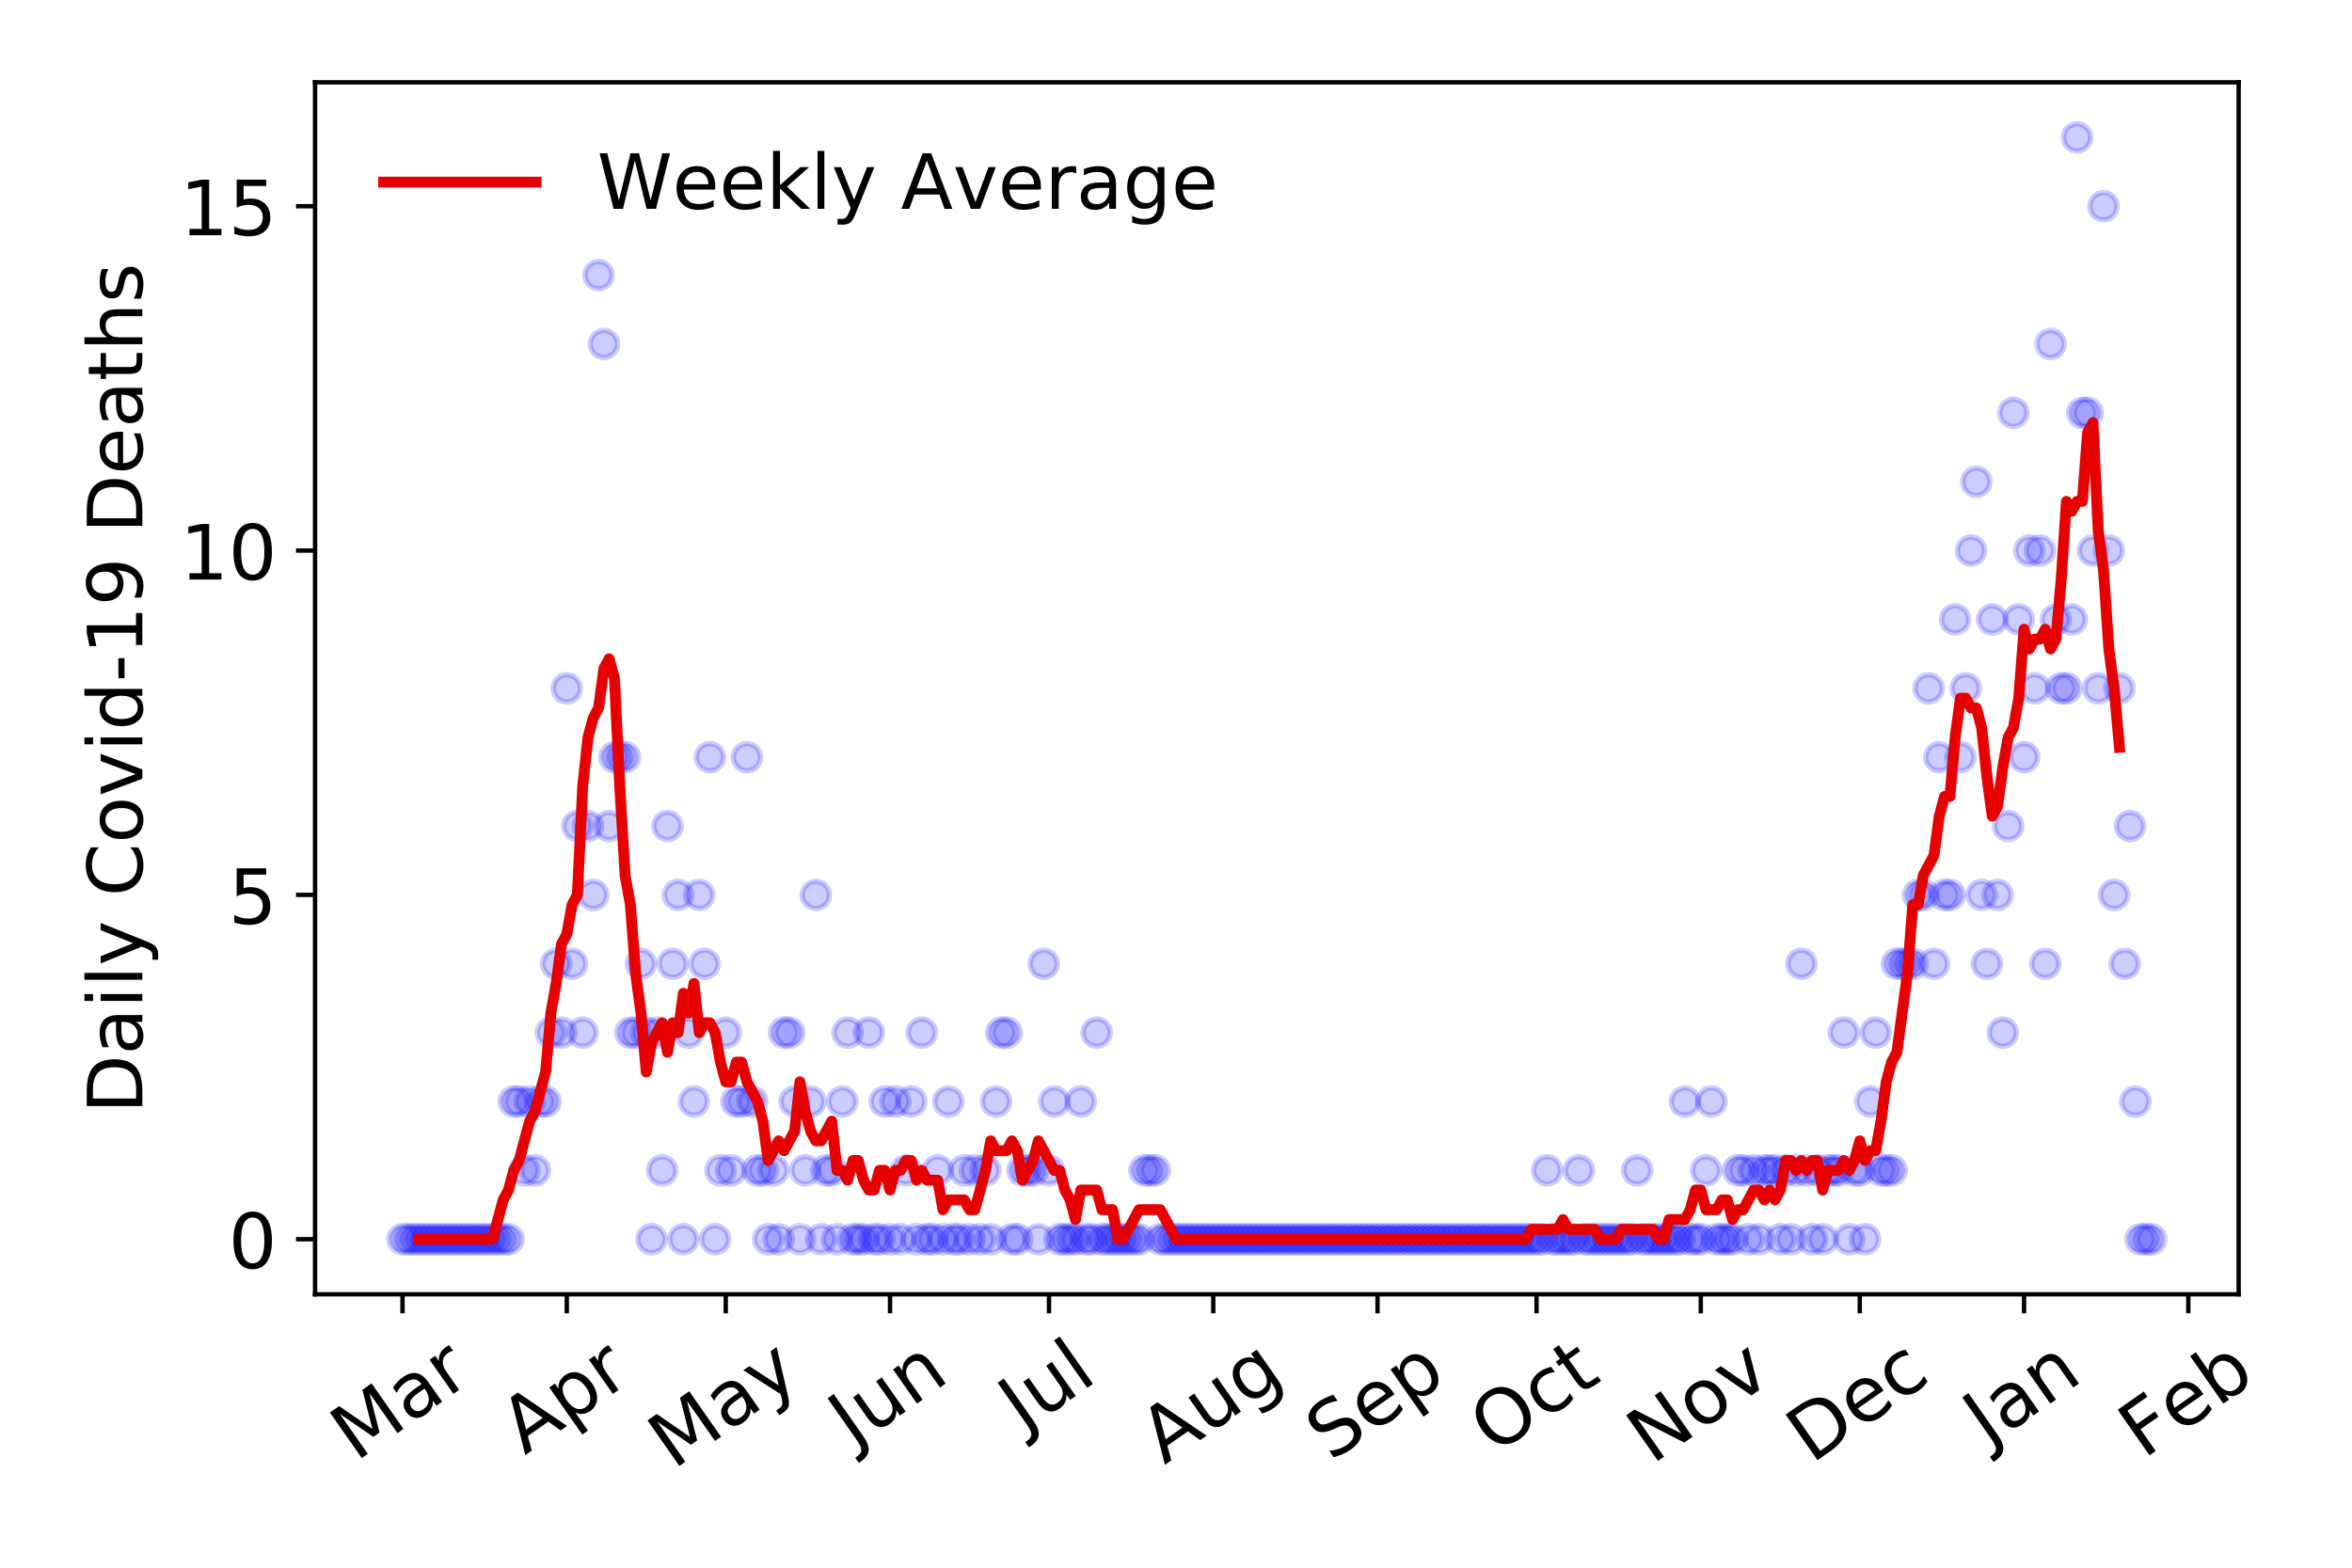 <?xml version="1.0" encoding="utf-8" standalone="no"?>
<!DOCTYPE svg PUBLIC "-//W3C//DTD SVG 1.1//EN"
  "http://www.w3.org/Graphics/SVG/1.1/DTD/svg11.dtd">
<!-- Created with matplotlib (https://matplotlib.org/) -->
<svg height="288pt" version="1.1" viewBox="0 0 432 288" width="432pt" xmlns="http://www.w3.org/2000/svg" xmlns:xlink="http://www.w3.org/1999/xlink">
 <defs>
  <style type="text/css">
*{stroke-linecap:butt;stroke-linejoin:round;}
  </style>
 </defs>
 <g id="figure_1">
  <g id="patch_1">
   <path d="M 0 288 
L 432 288 
L 432 0 
L 0 0 
z
" style="fill:#ffffff;"/>
  </g>
  <g id="axes_1">
   <g id="patch_2">
    <path d="M 57.87 237.778 
L 411.183 237.778 
L 411.183 15.12 
L 57.87 15.12 
z
" style="fill:#ffffff;"/>
   </g>
   <g id="matplotlib.axis_1">
    <g id="xtick_1">
     <g id="line2d_1">
      <defs>
       <path d="M 0 0 
L 0 3.5 
" id="md3e27767d1" style="stroke:#000000;stroke-width:0.8;"/>
      </defs>
      <g>
       <use style="stroke:#000000;stroke-width:0.8;" x="73.93" xlink:href="#md3e27767d1" y="237.778"/>
      </g>
     </g>
     <g id="text_1">
      <!-- Mar -->
      <defs>
       <path d="M 9.812 72.906 
L 24.516 72.906 
L 43.109 23.297 
L 61.812 72.906 
L 76.516 72.906 
L 76.516 0 
L 66.891 0 
L 66.891 64.016 
L 48.094 14.016 
L 38.188 14.016 
L 19.391 64.016 
L 19.391 0 
L 9.812 0 
z
" id="DejaVuSans-77"/>
       <path d="M 34.281 27.484 
Q 23.391 27.484 19.188 25 
Q 14.984 22.516 14.984 16.5 
Q 14.984 11.719 18.141 8.906 
Q 21.297 6.109 26.703 6.109 
Q 34.188 6.109 38.703 11.406 
Q 43.219 16.703 43.219 25.484 
L 43.219 27.484 
z
M 52.203 31.203 
L 52.203 0 
L 43.219 0 
L 43.219 8.297 
Q 40.141 3.328 35.547 0.953 
Q 30.953 -1.422 24.312 -1.422 
Q 15.922 -1.422 10.953 3.297 
Q 6 8.016 6 15.922 
Q 6 25.141 12.172 29.828 
Q 18.359 34.516 30.609 34.516 
L 43.219 34.516 
L 43.219 35.406 
Q 43.219 41.609 39.141 45 
Q 35.062 48.391 27.688 48.391 
Q 23 48.391 18.547 47.266 
Q 14.109 46.141 10.016 43.891 
L 10.016 52.203 
Q 14.938 54.109 19.578 55.047 
Q 24.219 56 28.609 56 
Q 40.484 56 46.344 49.844 
Q 52.203 43.703 52.203 31.203 
z
" id="DejaVuSans-97"/>
       <path d="M 41.109 46.297 
Q 39.594 47.172 37.812 47.578 
Q 36.031 48 33.891 48 
Q 26.266 48 22.188 43.047 
Q 18.109 38.094 18.109 28.812 
L 18.109 0 
L 9.078 0 
L 9.078 54.688 
L 18.109 54.688 
L 18.109 46.188 
Q 20.953 51.172 25.484 53.578 
Q 30.031 56 36.531 56 
Q 37.453 56 38.578 55.875 
Q 39.703 55.766 41.062 55.516 
z
" id="DejaVuSans-114"/>
      </defs>
      <g transform="translate(65.327 268.643)rotate(-35)scale(0.14 -0.14)">
       <use xlink:href="#DejaVuSans-77"/>
       <use x="86.279" xlink:href="#DejaVuSans-97"/>
       <use x="147.559" xlink:href="#DejaVuSans-114"/>
      </g>
     </g>
    </g>
    <g id="xtick_2">
     <g id="line2d_2">
      <g>
       <use style="stroke:#000000;stroke-width:0.8;" x="104.102" xlink:href="#md3e27767d1" y="237.778"/>
      </g>
     </g>
     <g id="text_2">
      <!-- Apr -->
      <defs>
       <path d="M 34.188 63.188 
L 20.797 26.906 
L 47.609 26.906 
z
M 28.609 72.906 
L 39.797 72.906 
L 67.578 0 
L 57.328 0 
L 50.688 18.703 
L 17.828 18.703 
L 11.188 0 
L 0.781 0 
z
" id="DejaVuSans-65"/>
       <path d="M 18.109 8.203 
L 18.109 -20.797 
L 9.078 -20.797 
L 9.078 54.688 
L 18.109 54.688 
L 18.109 46.391 
Q 20.953 51.266 25.266 53.625 
Q 29.594 56 35.594 56 
Q 45.562 56 51.781 48.094 
Q 58.016 40.188 58.016 27.297 
Q 58.016 14.406 51.781 6.484 
Q 45.562 -1.422 35.594 -1.422 
Q 29.594 -1.422 25.266 0.953 
Q 20.953 3.328 18.109 8.203 
z
M 48.688 27.297 
Q 48.688 37.203 44.609 42.844 
Q 40.531 48.484 33.406 48.484 
Q 26.266 48.484 22.188 42.844 
Q 18.109 37.203 18.109 27.297 
Q 18.109 17.391 22.188 11.75 
Q 26.266 6.109 33.406 6.109 
Q 40.531 6.109 44.609 11.75 
Q 48.688 17.391 48.688 27.297 
z
" id="DejaVuSans-112"/>
      </defs>
      <g transform="translate(96.398 267.384)rotate(-35)scale(0.14 -0.14)">
       <use xlink:href="#DejaVuSans-65"/>
       <use x="68.408" xlink:href="#DejaVuSans-112"/>
       <use x="131.885" xlink:href="#DejaVuSans-114"/>
      </g>
     </g>
    </g>
    <g id="xtick_3">
     <g id="line2d_3">
      <g>
       <use style="stroke:#000000;stroke-width:0.8;" x="133.302" xlink:href="#md3e27767d1" y="237.778"/>
      </g>
     </g>
     <g id="text_3">
      <!-- May -->
      <defs>
       <path d="M 32.172 -5.078 
Q 28.375 -14.844 24.75 -17.812 
Q 21.141 -20.797 15.094 -20.797 
L 7.906 -20.797 
L 7.906 -13.281 
L 13.188 -13.281 
Q 16.891 -13.281 18.938 -11.516 
Q 21 -9.766 23.484 -3.219 
L 25.094 0.875 
L 2.984 54.688 
L 12.5 54.688 
L 29.594 11.922 
L 46.688 54.688 
L 56.203 54.688 
z
" id="DejaVuSans-121"/>
      </defs>
      <g transform="translate(123.662 270.094)rotate(-35)scale(0.14 -0.14)">
       <use xlink:href="#DejaVuSans-77"/>
       <use x="86.279" xlink:href="#DejaVuSans-97"/>
       <use x="147.559" xlink:href="#DejaVuSans-121"/>
      </g>
     </g>
    </g>
    <g id="xtick_4">
     <g id="line2d_4">
      <g>
       <use style="stroke:#000000;stroke-width:0.8;" x="163.475" xlink:href="#md3e27767d1" y="237.778"/>
      </g>
     </g>
     <g id="text_4">
      <!-- Jun -->
      <defs>
       <path d="M 9.812 72.906 
L 19.672 72.906 
L 19.672 5.078 
Q 19.672 -8.109 14.672 -14.062 
Q 9.672 -20.016 -1.422 -20.016 
L -5.172 -20.016 
L -5.172 -11.719 
L -2.094 -11.719 
Q 4.438 -11.719 7.125 -8.047 
Q 9.812 -4.391 9.812 5.078 
z
" id="DejaVuSans-74"/>
       <path d="M 8.5 21.578 
L 8.5 54.688 
L 17.484 54.688 
L 17.484 21.922 
Q 17.484 14.156 20.5 10.266 
Q 23.531 6.391 29.594 6.391 
Q 36.859 6.391 41.078 11.031 
Q 45.312 15.672 45.312 23.688 
L 45.312 54.688 
L 54.297 54.688 
L 54.297 0 
L 45.312 0 
L 45.312 8.406 
Q 42.047 3.422 37.719 1 
Q 33.406 -1.422 27.688 -1.422 
Q 18.266 -1.422 13.375 4.438 
Q 8.5 10.297 8.5 21.578 
z
M 31.109 56 
z
" id="DejaVuSans-117"/>
       <path d="M 54.891 33.016 
L 54.891 0 
L 45.906 0 
L 45.906 32.719 
Q 45.906 40.484 42.875 44.328 
Q 39.844 48.188 33.797 48.188 
Q 26.516 48.188 22.312 43.547 
Q 18.109 38.922 18.109 30.906 
L 18.109 0 
L 9.078 0 
L 9.078 54.688 
L 18.109 54.688 
L 18.109 46.188 
Q 21.344 51.125 25.703 53.562 
Q 30.078 56 35.797 56 
Q 45.219 56 50.047 50.172 
Q 54.891 44.344 54.891 33.016 
z
" id="DejaVuSans-110"/>
      </defs>
      <g transform="translate(156.731 266.039)rotate(-35)scale(0.14 -0.14)">
       <use xlink:href="#DejaVuSans-74"/>
       <use x="29.492" xlink:href="#DejaVuSans-117"/>
       <use x="92.871" xlink:href="#DejaVuSans-110"/>
      </g>
     </g>
    </g>
    <g id="xtick_5">
     <g id="line2d_5">
      <g>
       <use style="stroke:#000000;stroke-width:0.8;" x="192.674" xlink:href="#md3e27767d1" y="237.778"/>
      </g>
     </g>
     <g id="text_5">
      <!-- Jul -->
      <defs>
       <path d="M 9.422 75.984 
L 18.406 75.984 
L 18.406 0 
L 9.422 0 
z
" id="DejaVuSans-108"/>
      </defs>
      <g transform="translate(187.971 263.181)rotate(-35)scale(0.14 -0.14)">
       <use xlink:href="#DejaVuSans-74"/>
       <use x="29.492" xlink:href="#DejaVuSans-117"/>
       <use x="92.871" xlink:href="#DejaVuSans-108"/>
      </g>
     </g>
    </g>
    <g id="xtick_6">
     <g id="line2d_6">
      <g>
       <use style="stroke:#000000;stroke-width:0.8;" x="222.847" xlink:href="#md3e27767d1" y="237.778"/>
      </g>
     </g>
     <g id="text_6">
      <!-- Aug -->
      <defs>
       <path d="M 45.406 27.984 
Q 45.406 37.75 41.375 43.109 
Q 37.359 48.484 30.078 48.484 
Q 22.859 48.484 18.828 43.109 
Q 14.797 37.75 14.797 27.984 
Q 14.797 18.266 18.828 12.891 
Q 22.859 7.516 30.078 7.516 
Q 37.359 7.516 41.375 12.891 
Q 45.406 18.266 45.406 27.984 
z
M 54.391 6.781 
Q 54.391 -7.172 48.188 -13.984 
Q 42 -20.797 29.203 -20.797 
Q 24.469 -20.797 20.266 -20.094 
Q 16.062 -19.391 12.109 -17.922 
L 12.109 -9.188 
Q 16.062 -11.328 19.922 -12.344 
Q 23.781 -13.375 27.781 -13.375 
Q 36.625 -13.375 41.016 -8.766 
Q 45.406 -4.156 45.406 5.172 
L 45.406 9.625 
Q 42.625 4.781 38.281 2.391 
Q 33.938 0 27.875 0 
Q 17.828 0 11.672 7.656 
Q 5.516 15.328 5.516 27.984 
Q 5.516 40.672 11.672 48.328 
Q 17.828 56 27.875 56 
Q 33.938 56 38.281 53.609 
Q 42.625 51.219 45.406 46.391 
L 45.406 54.688 
L 54.391 54.688 
z
" id="DejaVuSans-103"/>
      </defs>
      <g transform="translate(213.866 269.172)rotate(-35)scale(0.14 -0.14)">
       <use xlink:href="#DejaVuSans-65"/>
       <use x="68.408" xlink:href="#DejaVuSans-117"/>
       <use x="131.787" xlink:href="#DejaVuSans-103"/>
      </g>
     </g>
    </g>
    <g id="xtick_7">
     <g id="line2d_7">
      <g>
       <use style="stroke:#000000;stroke-width:0.8;" x="253.019" xlink:href="#md3e27767d1" y="237.778"/>
      </g>
     </g>
     <g id="text_7">
      <!-- Sep -->
      <defs>
       <path d="M 53.516 70.516 
L 53.516 60.891 
Q 47.906 63.578 42.922 64.891 
Q 37.938 66.219 33.297 66.219 
Q 25.25 66.219 20.875 63.094 
Q 16.5 59.969 16.5 54.203 
Q 16.5 49.359 19.406 46.891 
Q 22.312 44.438 30.422 42.922 
L 36.375 41.703 
Q 47.406 39.594 52.656 34.297 
Q 57.906 29 57.906 20.125 
Q 57.906 9.516 50.797 4.047 
Q 43.703 -1.422 29.984 -1.422 
Q 24.812 -1.422 18.969 -0.25 
Q 13.141 0.922 6.891 3.219 
L 6.891 13.375 
Q 12.891 10.016 18.656 8.297 
Q 24.422 6.594 29.984 6.594 
Q 38.422 6.594 43.016 9.906 
Q 47.609 13.234 47.609 19.391 
Q 47.609 24.75 44.312 27.781 
Q 41.016 30.812 33.5 32.328 
L 27.484 33.5 
Q 16.453 35.688 11.516 40.375 
Q 6.594 45.062 6.594 53.422 
Q 6.594 63.094 13.406 68.656 
Q 20.219 74.219 32.172 74.219 
Q 37.312 74.219 42.625 73.281 
Q 47.953 72.359 53.516 70.516 
z
" id="DejaVuSans-83"/>
       <path d="M 56.203 29.594 
L 56.203 25.203 
L 14.891 25.203 
Q 15.484 15.922 20.484 11.062 
Q 25.484 6.203 34.422 6.203 
Q 39.594 6.203 44.453 7.469 
Q 49.312 8.734 54.109 11.281 
L 54.109 2.781 
Q 49.266 0.734 44.188 -0.344 
Q 39.109 -1.422 33.891 -1.422 
Q 20.797 -1.422 13.156 6.188 
Q 5.516 13.812 5.516 26.812 
Q 5.516 40.234 12.766 48.109 
Q 20.016 56 32.328 56 
Q 43.359 56 49.781 48.891 
Q 56.203 41.797 56.203 29.594 
z
M 47.219 32.234 
Q 47.125 39.594 43.094 43.984 
Q 39.062 48.391 32.422 48.391 
Q 24.906 48.391 20.391 44.141 
Q 15.875 39.891 15.188 32.172 
z
" id="DejaVuSans-101"/>
      </defs>
      <g transform="translate(244.426 268.629)rotate(-35)scale(0.14 -0.14)">
       <use xlink:href="#DejaVuSans-83"/>
       <use x="63.477" xlink:href="#DejaVuSans-101"/>
       <use x="125" xlink:href="#DejaVuSans-112"/>
      </g>
     </g>
    </g>
    <g id="xtick_8">
     <g id="line2d_8">
      <g>
       <use style="stroke:#000000;stroke-width:0.8;" x="282.219" xlink:href="#md3e27767d1" y="237.778"/>
      </g>
     </g>
     <g id="text_8">
      <!-- Oct -->
      <defs>
       <path d="M 39.406 66.219 
Q 28.656 66.219 22.328 58.203 
Q 16.016 50.203 16.016 36.375 
Q 16.016 22.609 22.328 14.594 
Q 28.656 6.594 39.406 6.594 
Q 50.141 6.594 56.422 14.594 
Q 62.703 22.609 62.703 36.375 
Q 62.703 50.203 56.422 58.203 
Q 50.141 66.219 39.406 66.219 
z
M 39.406 74.219 
Q 54.734 74.219 63.906 63.938 
Q 73.094 53.656 73.094 36.375 
Q 73.094 19.141 63.906 8.859 
Q 54.734 -1.422 39.406 -1.422 
Q 24.031 -1.422 14.812 8.828 
Q 5.609 19.094 5.609 36.375 
Q 5.609 53.656 14.812 63.938 
Q 24.031 74.219 39.406 74.219 
z
" id="DejaVuSans-79"/>
       <path d="M 48.781 52.594 
L 48.781 44.188 
Q 44.969 46.297 41.141 47.344 
Q 37.312 48.391 33.406 48.391 
Q 24.656 48.391 19.812 42.844 
Q 14.984 37.312 14.984 27.297 
Q 14.984 17.281 19.812 11.734 
Q 24.656 6.203 33.406 6.203 
Q 37.312 6.203 41.141 7.25 
Q 44.969 8.297 48.781 10.406 
L 48.781 2.094 
Q 45.016 0.344 40.984 -0.531 
Q 36.969 -1.422 32.422 -1.422 
Q 20.062 -1.422 12.781 6.344 
Q 5.516 14.109 5.516 27.297 
Q 5.516 40.672 12.859 48.328 
Q 20.219 56 33.016 56 
Q 37.156 56 41.109 55.141 
Q 45.062 54.297 48.781 52.594 
z
" id="DejaVuSans-99"/>
       <path d="M 18.312 70.219 
L 18.312 54.688 
L 36.812 54.688 
L 36.812 47.703 
L 18.312 47.703 
L 18.312 18.016 
Q 18.312 11.328 20.141 9.422 
Q 21.969 7.516 27.594 7.516 
L 36.812 7.516 
L 36.812 0 
L 27.594 0 
Q 17.188 0 13.234 3.875 
Q 9.281 7.766 9.281 18.016 
L 9.281 47.703 
L 2.688 47.703 
L 2.688 54.688 
L 9.281 54.688 
L 9.281 70.219 
z
" id="DejaVuSans-116"/>
      </defs>
      <g transform="translate(274.52 267.377)rotate(-35)scale(0.14 -0.14)">
       <use xlink:href="#DejaVuSans-79"/>
       <use x="78.711" xlink:href="#DejaVuSans-99"/>
       <use x="133.691" xlink:href="#DejaVuSans-116"/>
      </g>
     </g>
    </g>
    <g id="xtick_9">
     <g id="line2d_9">
      <g>
       <use style="stroke:#000000;stroke-width:0.8;" x="312.391" xlink:href="#md3e27767d1" y="237.778"/>
      </g>
     </g>
     <g id="text_9">
      <!-- Nov -->
      <defs>
       <path d="M 9.812 72.906 
L 23.094 72.906 
L 55.422 11.922 
L 55.422 72.906 
L 64.984 72.906 
L 64.984 0 
L 51.703 0 
L 19.391 60.984 
L 19.391 0 
L 9.812 0 
z
" id="DejaVuSans-78"/>
       <path d="M 30.609 48.391 
Q 23.391 48.391 19.188 42.75 
Q 14.984 37.109 14.984 27.297 
Q 14.984 17.484 19.156 11.844 
Q 23.344 6.203 30.609 6.203 
Q 37.797 6.203 41.984 11.859 
Q 46.188 17.531 46.188 27.297 
Q 46.188 37.016 41.984 42.703 
Q 37.797 48.391 30.609 48.391 
z
M 30.609 56 
Q 42.328 56 49.016 48.375 
Q 55.719 40.766 55.719 27.297 
Q 55.719 13.875 49.016 6.219 
Q 42.328 -1.422 30.609 -1.422 
Q 18.844 -1.422 12.172 6.219 
Q 5.516 13.875 5.516 27.297 
Q 5.516 40.766 12.172 48.375 
Q 18.844 56 30.609 56 
z
" id="DejaVuSans-111"/>
       <path d="M 2.984 54.688 
L 12.5 54.688 
L 29.594 8.797 
L 46.688 54.688 
L 56.203 54.688 
L 35.688 0 
L 23.484 0 
z
" id="DejaVuSans-118"/>
      </defs>
      <g transform="translate(303.415 269.166)rotate(-35)scale(0.14 -0.14)">
       <use xlink:href="#DejaVuSans-78"/>
       <use x="74.805" xlink:href="#DejaVuSans-111"/>
       <use x="135.986" xlink:href="#DejaVuSans-118"/>
      </g>
     </g>
    </g>
    <g id="xtick_10">
     <g id="line2d_10">
      <g>
       <use style="stroke:#000000;stroke-width:0.8;" x="341.591" xlink:href="#md3e27767d1" y="237.778"/>
      </g>
     </g>
     <g id="text_10">
      <!-- Dec -->
      <defs>
       <path d="M 19.672 64.797 
L 19.672 8.109 
L 31.594 8.109 
Q 46.688 8.109 53.688 14.938 
Q 60.688 21.781 60.688 36.531 
Q 60.688 51.172 53.688 57.984 
Q 46.688 64.797 31.594 64.797 
z
M 9.812 72.906 
L 30.078 72.906 
Q 51.266 72.906 61.172 64.094 
Q 71.094 55.281 71.094 36.531 
Q 71.094 17.672 61.125 8.828 
Q 51.172 0 30.078 0 
L 9.812 0 
z
" id="DejaVuSans-68"/>
      </defs>
      <g transform="translate(332.71 269.032)rotate(-35)scale(0.14 -0.14)">
       <use xlink:href="#DejaVuSans-68"/>
       <use x="77.002" xlink:href="#DejaVuSans-101"/>
       <use x="138.525" xlink:href="#DejaVuSans-99"/>
      </g>
     </g>
    </g>
    <g id="xtick_11">
     <g id="line2d_11">
      <g>
       <use style="stroke:#000000;stroke-width:0.8;" x="371.764" xlink:href="#md3e27767d1" y="237.778"/>
      </g>
     </g>
     <g id="text_11">
      <!-- Jan -->
      <g transform="translate(365.14 265.871)rotate(-35)scale(0.14 -0.14)">
       <use xlink:href="#DejaVuSans-74"/>
       <use x="29.492" xlink:href="#DejaVuSans-97"/>
       <use x="90.771" xlink:href="#DejaVuSans-110"/>
      </g>
     </g>
    </g>
    <g id="xtick_12">
     <g id="line2d_12">
      <g>
       <use style="stroke:#000000;stroke-width:0.8;" x="401.936" xlink:href="#md3e27767d1" y="237.778"/>
      </g>
     </g>
     <g id="text_12">
      <!-- Feb -->
      <defs>
       <path d="M 9.812 72.906 
L 51.703 72.906 
L 51.703 64.594 
L 19.672 64.594 
L 19.672 43.109 
L 48.578 43.109 
L 48.578 34.812 
L 19.672 34.812 
L 19.672 0 
L 9.812 0 
z
" id="DejaVuSans-70"/>
       <path d="M 48.688 27.297 
Q 48.688 37.203 44.609 42.844 
Q 40.531 48.484 33.406 48.484 
Q 26.266 48.484 22.188 42.844 
Q 18.109 37.203 18.109 27.297 
Q 18.109 17.391 22.188 11.75 
Q 26.266 6.109 33.406 6.109 
Q 40.531 6.109 44.609 11.75 
Q 48.688 17.391 48.688 27.297 
z
M 18.109 46.391 
Q 20.953 51.266 25.266 53.625 
Q 29.594 56 35.594 56 
Q 45.562 56 51.781 48.094 
Q 58.016 40.188 58.016 27.297 
Q 58.016 14.406 51.781 6.484 
Q 45.562 -1.422 35.594 -1.422 
Q 29.594 -1.422 25.266 0.953 
Q 20.953 3.328 18.109 8.203 
L 18.109 0 
L 9.078 0 
L 9.078 75.984 
L 18.109 75.984 
z
" id="DejaVuSans-98"/>
      </defs>
      <g transform="translate(393.69 268.143)rotate(-35)scale(0.14 -0.14)">
       <use xlink:href="#DejaVuSans-70"/>
       <use x="57.441" xlink:href="#DejaVuSans-101"/>
       <use x="118.965" xlink:href="#DejaVuSans-98"/>
      </g>
     </g>
    </g>
   </g>
   <g id="matplotlib.axis_2">
    <g id="ytick_1">
     <g id="line2d_13">
      <defs>
       <path d="M 0 0 
L -3.5 0 
" id="m1ee07396a2" style="stroke:#000000;stroke-width:0.8;"/>
      </defs>
      <g>
       <use style="stroke:#000000;stroke-width:0.8;" x="57.87" xlink:href="#m1ee07396a2" y="227.657"/>
      </g>
     </g>
     <g id="text_13">
      <!-- 0 -->
      <defs>
       <path d="M 31.781 66.406 
Q 24.172 66.406 20.328 58.906 
Q 16.5 51.422 16.5 36.375 
Q 16.5 21.391 20.328 13.891 
Q 24.172 6.391 31.781 6.391 
Q 39.453 6.391 43.281 13.891 
Q 47.125 21.391 47.125 36.375 
Q 47.125 51.422 43.281 58.906 
Q 39.453 66.406 31.781 66.406 
z
M 31.781 74.219 
Q 44.047 74.219 50.516 64.516 
Q 56.984 54.828 56.984 36.375 
Q 56.984 17.969 50.516 8.266 
Q 44.047 -1.422 31.781 -1.422 
Q 19.531 -1.422 13.062 8.266 
Q 6.594 17.969 6.594 36.375 
Q 6.594 54.828 13.062 64.516 
Q 19.531 74.219 31.781 74.219 
z
" id="DejaVuSans-48"/>
      </defs>
      <g transform="translate(41.962 232.976)scale(0.14 -0.14)">
       <use xlink:href="#DejaVuSans-48"/>
      </g>
     </g>
    </g>
    <g id="ytick_2">
     <g id="line2d_14">
      <g>
       <use style="stroke:#000000;stroke-width:0.8;" x="57.87" xlink:href="#m1ee07396a2" y="164.402"/>
      </g>
     </g>
     <g id="text_14">
      <!-- 5 -->
      <defs>
       <path d="M 10.797 72.906 
L 49.516 72.906 
L 49.516 64.594 
L 19.828 64.594 
L 19.828 46.734 
Q 21.969 47.469 24.109 47.828 
Q 26.266 48.188 28.422 48.188 
Q 40.625 48.188 47.75 41.5 
Q 54.891 34.812 54.891 23.391 
Q 54.891 11.625 47.562 5.094 
Q 40.234 -1.422 26.906 -1.422 
Q 22.312 -1.422 17.547 -0.641 
Q 12.797 0.141 7.719 1.703 
L 7.719 11.625 
Q 12.109 9.234 16.797 8.062 
Q 21.484 6.891 26.703 6.891 
Q 35.156 6.891 40.078 11.328 
Q 45.016 15.766 45.016 23.391 
Q 45.016 31 40.078 35.438 
Q 35.156 39.891 26.703 39.891 
Q 22.75 39.891 18.812 39.016 
Q 14.891 38.141 10.797 36.281 
z
" id="DejaVuSans-53"/>
      </defs>
      <g transform="translate(41.962 169.721)scale(0.14 -0.14)">
       <use xlink:href="#DejaVuSans-53"/>
      </g>
     </g>
    </g>
    <g id="ytick_3">
     <g id="line2d_15">
      <g>
       <use style="stroke:#000000;stroke-width:0.8;" x="57.87" xlink:href="#m1ee07396a2" y="101.147"/>
      </g>
     </g>
     <g id="text_15">
      <!-- 10 -->
      <defs>
       <path d="M 12.406 8.297 
L 28.516 8.297 
L 28.516 63.922 
L 10.984 60.406 
L 10.984 69.391 
L 28.422 72.906 
L 38.281 72.906 
L 38.281 8.297 
L 54.391 8.297 
L 54.391 0 
L 12.406 0 
z
" id="DejaVuSans-49"/>
      </defs>
      <g transform="translate(33.055 106.466)scale(0.14 -0.14)">
       <use xlink:href="#DejaVuSans-49"/>
       <use x="63.623" xlink:href="#DejaVuSans-48"/>
      </g>
     </g>
    </g>
    <g id="ytick_4">
     <g id="line2d_16">
      <g>
       <use style="stroke:#000000;stroke-width:0.8;" x="57.87" xlink:href="#m1ee07396a2" y="37.892"/>
      </g>
     </g>
     <g id="text_16">
      <!-- 15 -->
      <g transform="translate(33.055 43.211)scale(0.14 -0.14)">
       <use xlink:href="#DejaVuSans-49"/>
       <use x="63.623" xlink:href="#DejaVuSans-53"/>
      </g>
     </g>
    </g>
    <g id="text_17">
     <!-- Daily Covid-19 Deaths -->
     <defs>
      <path d="M 9.422 54.688 
L 18.406 54.688 
L 18.406 0 
L 9.422 0 
z
M 9.422 75.984 
L 18.406 75.984 
L 18.406 64.594 
L 9.422 64.594 
z
" id="DejaVuSans-105"/>
      <path id="DejaVuSans-32"/>
      <path d="M 64.406 67.281 
L 64.406 56.891 
Q 59.422 61.531 53.781 63.812 
Q 48.141 66.109 41.797 66.109 
Q 29.297 66.109 22.656 58.469 
Q 16.016 50.828 16.016 36.375 
Q 16.016 21.969 22.656 14.328 
Q 29.297 6.688 41.797 6.688 
Q 48.141 6.688 53.781 8.984 
Q 59.422 11.281 64.406 15.922 
L 64.406 5.609 
Q 59.234 2.094 53.438 0.328 
Q 47.656 -1.422 41.219 -1.422 
Q 24.656 -1.422 15.125 8.703 
Q 5.609 18.844 5.609 36.375 
Q 5.609 53.953 15.125 64.078 
Q 24.656 74.219 41.219 74.219 
Q 47.75 74.219 53.531 72.484 
Q 59.328 70.75 64.406 67.281 
z
" id="DejaVuSans-67"/>
      <path d="M 45.406 46.391 
L 45.406 75.984 
L 54.391 75.984 
L 54.391 0 
L 45.406 0 
L 45.406 8.203 
Q 42.578 3.328 38.25 0.953 
Q 33.938 -1.422 27.875 -1.422 
Q 17.969 -1.422 11.734 6.484 
Q 5.516 14.406 5.516 27.297 
Q 5.516 40.188 11.734 48.094 
Q 17.969 56 27.875 56 
Q 33.938 56 38.25 53.625 
Q 42.578 51.266 45.406 46.391 
z
M 14.797 27.297 
Q 14.797 17.391 18.875 11.75 
Q 22.953 6.109 30.078 6.109 
Q 37.203 6.109 41.297 11.75 
Q 45.406 17.391 45.406 27.297 
Q 45.406 37.203 41.297 42.844 
Q 37.203 48.484 30.078 48.484 
Q 22.953 48.484 18.875 42.844 
Q 14.797 37.203 14.797 27.297 
z
" id="DejaVuSans-100"/>
      <path d="M 4.891 31.391 
L 31.203 31.391 
L 31.203 23.391 
L 4.891 23.391 
z
" id="DejaVuSans-45"/>
      <path d="M 10.984 1.516 
L 10.984 10.5 
Q 14.703 8.734 18.5 7.812 
Q 22.312 6.891 25.984 6.891 
Q 35.75 6.891 40.891 13.453 
Q 46.047 20.016 46.781 33.406 
Q 43.953 29.203 39.594 26.953 
Q 35.25 24.703 29.984 24.703 
Q 19.047 24.703 12.672 31.312 
Q 6.297 37.938 6.297 49.422 
Q 6.297 60.641 12.938 67.422 
Q 19.578 74.219 30.609 74.219 
Q 43.266 74.219 49.922 64.516 
Q 56.594 54.828 56.594 36.375 
Q 56.594 19.141 48.406 8.859 
Q 40.234 -1.422 26.422 -1.422 
Q 22.703 -1.422 18.891 -0.688 
Q 15.094 0.047 10.984 1.516 
z
M 30.609 32.422 
Q 37.25 32.422 41.125 36.953 
Q 45.016 41.5 45.016 49.422 
Q 45.016 57.281 41.125 61.844 
Q 37.25 66.406 30.609 66.406 
Q 23.969 66.406 20.094 61.844 
Q 16.219 57.281 16.219 49.422 
Q 16.219 41.5 20.094 36.953 
Q 23.969 32.422 30.609 32.422 
z
" id="DejaVuSans-57"/>
      <path d="M 54.891 33.016 
L 54.891 0 
L 45.906 0 
L 45.906 32.719 
Q 45.906 40.484 42.875 44.328 
Q 39.844 48.188 33.797 48.188 
Q 26.516 48.188 22.312 43.547 
Q 18.109 38.922 18.109 30.906 
L 18.109 0 
L 9.078 0 
L 9.078 75.984 
L 18.109 75.984 
L 18.109 46.188 
Q 21.344 51.125 25.703 53.562 
Q 30.078 56 35.797 56 
Q 45.219 56 50.047 50.172 
Q 54.891 44.344 54.891 33.016 
z
" id="DejaVuSans-104"/>
      <path d="M 44.281 53.078 
L 44.281 44.578 
Q 40.484 46.531 36.375 47.5 
Q 32.281 48.484 27.875 48.484 
Q 21.188 48.484 17.844 46.438 
Q 14.5 44.391 14.5 40.281 
Q 14.5 37.156 16.891 35.375 
Q 19.281 33.594 26.516 31.984 
L 29.594 31.297 
Q 39.156 29.25 43.188 25.516 
Q 47.219 21.781 47.219 15.094 
Q 47.219 7.469 41.188 3.016 
Q 35.156 -1.422 24.609 -1.422 
Q 20.219 -1.422 15.453 -0.562 
Q 10.688 0.297 5.422 2 
L 5.422 11.281 
Q 10.406 8.688 15.234 7.391 
Q 20.062 6.109 24.812 6.109 
Q 31.156 6.109 34.562 8.281 
Q 37.984 10.453 37.984 14.406 
Q 37.984 18.062 35.516 20.016 
Q 33.062 21.969 24.703 23.781 
L 21.578 24.516 
Q 13.234 26.266 9.516 29.906 
Q 5.812 33.547 5.812 39.891 
Q 5.812 47.609 11.281 51.797 
Q 16.75 56 26.812 56 
Q 31.781 56 36.172 55.266 
Q 40.578 54.547 44.281 53.078 
z
" id="DejaVuSans-115"/>
     </defs>
     <g transform="translate(26.143 204.56)rotate(-90)scale(0.14 -0.14)">
      <use xlink:href="#DejaVuSans-68"/>
      <use x="77.002" xlink:href="#DejaVuSans-97"/>
      <use x="138.281" xlink:href="#DejaVuSans-105"/>
      <use x="166.064" xlink:href="#DejaVuSans-108"/>
      <use x="193.848" xlink:href="#DejaVuSans-121"/>
      <use x="253.027" xlink:href="#DejaVuSans-32"/>
      <use x="284.814" xlink:href="#DejaVuSans-67"/>
      <use x="354.639" xlink:href="#DejaVuSans-111"/>
      <use x="415.82" xlink:href="#DejaVuSans-118"/>
      <use x="475" xlink:href="#DejaVuSans-105"/>
      <use x="502.783" xlink:href="#DejaVuSans-100"/>
      <use x="566.26" xlink:href="#DejaVuSans-45"/>
      <use x="602.344" xlink:href="#DejaVuSans-49"/>
      <use x="665.967" xlink:href="#DejaVuSans-57"/>
      <use x="729.59" xlink:href="#DejaVuSans-32"/>
      <use x="761.377" xlink:href="#DejaVuSans-68"/>
      <use x="838.379" xlink:href="#DejaVuSans-101"/>
      <use x="899.902" xlink:href="#DejaVuSans-97"/>
      <use x="961.182" xlink:href="#DejaVuSans-116"/>
      <use x="1000.391" xlink:href="#DejaVuSans-104"/>
      <use x="1063.77" xlink:href="#DejaVuSans-115"/>
     </g>
    </g>
   </g>
   <g id="line2d_17">
    <defs>
     <path d="M 0 2.5 
C 0.663 2.5 1.299 2.237 1.768 1.768 
C 2.237 1.299 2.5 0.663 2.5 0 
C 2.5 -0.663 2.237 -1.299 1.768 -1.768 
C 1.299 -2.237 0.663 -2.5 0 -2.5 
C -0.663 -2.5 -1.299 -2.237 -1.768 -1.768 
C -2.237 -1.299 -2.5 -0.663 -2.5 0 
C -2.5 0.663 -2.237 1.299 -1.768 1.768 
C -1.299 2.237 -0.663 2.5 0 2.5 
z
" id="mb3ee92d210" style="stroke:#0000ff;stroke-opacity:0.2;"/>
    </defs>
    <g clip-path="url(#p7e91d55e4d)">
     <use style="fill:#0000ff;fill-opacity:0.2;stroke:#0000ff;stroke-opacity:0.2;" x="73.93" xlink:href="#mb3ee92d210" y="227.657"/>
     <use style="fill:#0000ff;fill-opacity:0.2;stroke:#0000ff;stroke-opacity:0.2;" x="74.903" xlink:href="#mb3ee92d210" y="227.657"/>
     <use style="fill:#0000ff;fill-opacity:0.2;stroke:#0000ff;stroke-opacity:0.2;" x="75.876" xlink:href="#mb3ee92d210" y="227.657"/>
     <use style="fill:#0000ff;fill-opacity:0.2;stroke:#0000ff;stroke-opacity:0.2;" x="76.85" xlink:href="#mb3ee92d210" y="227.657"/>
     <use style="fill:#0000ff;fill-opacity:0.2;stroke:#0000ff;stroke-opacity:0.2;" x="77.823" xlink:href="#mb3ee92d210" y="227.657"/>
     <use style="fill:#0000ff;fill-opacity:0.2;stroke:#0000ff;stroke-opacity:0.2;" x="78.796" xlink:href="#mb3ee92d210" y="227.657"/>
     <use style="fill:#0000ff;fill-opacity:0.2;stroke:#0000ff;stroke-opacity:0.2;" x="79.77" xlink:href="#mb3ee92d210" y="227.657"/>
     <use style="fill:#0000ff;fill-opacity:0.2;stroke:#0000ff;stroke-opacity:0.2;" x="80.743" xlink:href="#mb3ee92d210" y="227.657"/>
     <use style="fill:#0000ff;fill-opacity:0.2;stroke:#0000ff;stroke-opacity:0.2;" x="81.716" xlink:href="#mb3ee92d210" y="227.657"/>
     <use style="fill:#0000ff;fill-opacity:0.2;stroke:#0000ff;stroke-opacity:0.2;" x="82.689" xlink:href="#mb3ee92d210" y="227.657"/>
     <use style="fill:#0000ff;fill-opacity:0.2;stroke:#0000ff;stroke-opacity:0.2;" x="83.663" xlink:href="#mb3ee92d210" y="227.657"/>
     <use style="fill:#0000ff;fill-opacity:0.2;stroke:#0000ff;stroke-opacity:0.2;" x="84.636" xlink:href="#mb3ee92d210" y="227.657"/>
     <use style="fill:#0000ff;fill-opacity:0.2;stroke:#0000ff;stroke-opacity:0.2;" x="85.609" xlink:href="#mb3ee92d210" y="227.657"/>
     <use style="fill:#0000ff;fill-opacity:0.2;stroke:#0000ff;stroke-opacity:0.2;" x="86.583" xlink:href="#mb3ee92d210" y="227.657"/>
     <use style="fill:#0000ff;fill-opacity:0.2;stroke:#0000ff;stroke-opacity:0.2;" x="87.556" xlink:href="#mb3ee92d210" y="227.657"/>
     <use style="fill:#0000ff;fill-opacity:0.2;stroke:#0000ff;stroke-opacity:0.2;" x="88.529" xlink:href="#mb3ee92d210" y="227.657"/>
     <use style="fill:#0000ff;fill-opacity:0.2;stroke:#0000ff;stroke-opacity:0.2;" x="89.503" xlink:href="#mb3ee92d210" y="227.657"/>
     <use style="fill:#0000ff;fill-opacity:0.2;stroke:#0000ff;stroke-opacity:0.2;" x="90.476" xlink:href="#mb3ee92d210" y="227.657"/>
     <use style="fill:#0000ff;fill-opacity:0.2;stroke:#0000ff;stroke-opacity:0.2;" x="91.449" xlink:href="#mb3ee92d210" y="227.657"/>
     <use style="fill:#0000ff;fill-opacity:0.2;stroke:#0000ff;stroke-opacity:0.2;" x="92.423" xlink:href="#mb3ee92d210" y="227.657"/>
     <use style="fill:#0000ff;fill-opacity:0.2;stroke:#0000ff;stroke-opacity:0.2;" x="93.396" xlink:href="#mb3ee92d210" y="227.657"/>
     <use style="fill:#0000ff;fill-opacity:0.2;stroke:#0000ff;stroke-opacity:0.2;" x="94.369" xlink:href="#mb3ee92d210" y="202.355"/>
     <use style="fill:#0000ff;fill-opacity:0.2;stroke:#0000ff;stroke-opacity:0.2;" x="95.343" xlink:href="#mb3ee92d210" y="202.355"/>
     <use style="fill:#0000ff;fill-opacity:0.2;stroke:#0000ff;stroke-opacity:0.2;" x="96.316" xlink:href="#mb3ee92d210" y="215.006"/>
     <use style="fill:#0000ff;fill-opacity:0.2;stroke:#0000ff;stroke-opacity:0.2;" x="97.289" xlink:href="#mb3ee92d210" y="202.355"/>
     <use style="fill:#0000ff;fill-opacity:0.2;stroke:#0000ff;stroke-opacity:0.2;" x="98.263" xlink:href="#mb3ee92d210" y="215.006"/>
     <use style="fill:#0000ff;fill-opacity:0.2;stroke:#0000ff;stroke-opacity:0.2;" x="99.236" xlink:href="#mb3ee92d210" y="202.355"/>
     <use style="fill:#0000ff;fill-opacity:0.2;stroke:#0000ff;stroke-opacity:0.2;" x="100.209" xlink:href="#mb3ee92d210" y="202.355"/>
     <use style="fill:#0000ff;fill-opacity:0.2;stroke:#0000ff;stroke-opacity:0.2;" x="101.182" xlink:href="#mb3ee92d210" y="189.704"/>
     <use style="fill:#0000ff;fill-opacity:0.2;stroke:#0000ff;stroke-opacity:0.2;" x="102.156" xlink:href="#mb3ee92d210" y="177.053"/>
     <use style="fill:#0000ff;fill-opacity:0.2;stroke:#0000ff;stroke-opacity:0.2;" x="103.129" xlink:href="#mb3ee92d210" y="189.704"/>
     <use style="fill:#0000ff;fill-opacity:0.2;stroke:#0000ff;stroke-opacity:0.2;" x="104.102" xlink:href="#mb3ee92d210" y="126.449"/>
     <use style="fill:#0000ff;fill-opacity:0.2;stroke:#0000ff;stroke-opacity:0.2;" x="105.076" xlink:href="#mb3ee92d210" y="177.053"/>
     <use style="fill:#0000ff;fill-opacity:0.2;stroke:#0000ff;stroke-opacity:0.2;" x="106.049" xlink:href="#mb3ee92d210" y="151.751"/>
     <use style="fill:#0000ff;fill-opacity:0.2;stroke:#0000ff;stroke-opacity:0.2;" x="107.022" xlink:href="#mb3ee92d210" y="189.704"/>
     <use style="fill:#0000ff;fill-opacity:0.2;stroke:#0000ff;stroke-opacity:0.2;" x="107.996" xlink:href="#mb3ee92d210" y="151.751"/>
     <use style="fill:#0000ff;fill-opacity:0.2;stroke:#0000ff;stroke-opacity:0.2;" x="108.969" xlink:href="#mb3ee92d210" y="164.402"/>
     <use style="fill:#0000ff;fill-opacity:0.2;stroke:#0000ff;stroke-opacity:0.2;" x="109.942" xlink:href="#mb3ee92d210" y="50.543"/>
     <use style="fill:#0000ff;fill-opacity:0.2;stroke:#0000ff;stroke-opacity:0.2;" x="110.916" xlink:href="#mb3ee92d210" y="63.194"/>
     <use style="fill:#0000ff;fill-opacity:0.2;stroke:#0000ff;stroke-opacity:0.2;" x="111.889" xlink:href="#mb3ee92d210" y="151.751"/>
     <use style="fill:#0000ff;fill-opacity:0.2;stroke:#0000ff;stroke-opacity:0.2;" x="112.862" xlink:href="#mb3ee92d210" y="139.1"/>
     <use style="fill:#0000ff;fill-opacity:0.2;stroke:#0000ff;stroke-opacity:0.2;" x="113.836" xlink:href="#mb3ee92d210" y="139.1"/>
     <use style="fill:#0000ff;fill-opacity:0.2;stroke:#0000ff;stroke-opacity:0.2;" x="114.809" xlink:href="#mb3ee92d210" y="139.1"/>
     <use style="fill:#0000ff;fill-opacity:0.2;stroke:#0000ff;stroke-opacity:0.2;" x="115.782" xlink:href="#mb3ee92d210" y="189.704"/>
     <use style="fill:#0000ff;fill-opacity:0.2;stroke:#0000ff;stroke-opacity:0.2;" x="116.755" xlink:href="#mb3ee92d210" y="189.704"/>
     <use style="fill:#0000ff;fill-opacity:0.2;stroke:#0000ff;stroke-opacity:0.2;" x="117.729" xlink:href="#mb3ee92d210" y="177.053"/>
     <use style="fill:#0000ff;fill-opacity:0.2;stroke:#0000ff;stroke-opacity:0.2;" x="118.702" xlink:href="#mb3ee92d210" y="189.704"/>
     <use style="fill:#0000ff;fill-opacity:0.2;stroke:#0000ff;stroke-opacity:0.2;" x="119.675" xlink:href="#mb3ee92d210" y="227.657"/>
     <use style="fill:#0000ff;fill-opacity:0.2;stroke:#0000ff;stroke-opacity:0.2;" x="120.649" xlink:href="#mb3ee92d210" y="189.704"/>
     <use style="fill:#0000ff;fill-opacity:0.2;stroke:#0000ff;stroke-opacity:0.2;" x="121.622" xlink:href="#mb3ee92d210" y="215.006"/>
     <use style="fill:#0000ff;fill-opacity:0.2;stroke:#0000ff;stroke-opacity:0.2;" x="122.595" xlink:href="#mb3ee92d210" y="151.751"/>
     <use style="fill:#0000ff;fill-opacity:0.2;stroke:#0000ff;stroke-opacity:0.2;" x="123.569" xlink:href="#mb3ee92d210" y="177.053"/>
     <use style="fill:#0000ff;fill-opacity:0.2;stroke:#0000ff;stroke-opacity:0.2;" x="124.542" xlink:href="#mb3ee92d210" y="164.402"/>
     <use style="fill:#0000ff;fill-opacity:0.2;stroke:#0000ff;stroke-opacity:0.2;" x="125.515" xlink:href="#mb3ee92d210" y="227.657"/>
     <use style="fill:#0000ff;fill-opacity:0.2;stroke:#0000ff;stroke-opacity:0.2;" x="126.489" xlink:href="#mb3ee92d210" y="189.704"/>
     <use style="fill:#0000ff;fill-opacity:0.2;stroke:#0000ff;stroke-opacity:0.2;" x="127.462" xlink:href="#mb3ee92d210" y="202.355"/>
     <use style="fill:#0000ff;fill-opacity:0.2;stroke:#0000ff;stroke-opacity:0.2;" x="128.435" xlink:href="#mb3ee92d210" y="164.402"/>
     <use style="fill:#0000ff;fill-opacity:0.2;stroke:#0000ff;stroke-opacity:0.2;" x="129.409" xlink:href="#mb3ee92d210" y="177.053"/>
     <use style="fill:#0000ff;fill-opacity:0.2;stroke:#0000ff;stroke-opacity:0.2;" x="130.382" xlink:href="#mb3ee92d210" y="139.1"/>
     <use style="fill:#0000ff;fill-opacity:0.2;stroke:#0000ff;stroke-opacity:0.2;" x="131.355" xlink:href="#mb3ee92d210" y="227.657"/>
     <use style="fill:#0000ff;fill-opacity:0.2;stroke:#0000ff;stroke-opacity:0.2;" x="132.328" xlink:href="#mb3ee92d210" y="215.006"/>
     <use style="fill:#0000ff;fill-opacity:0.2;stroke:#0000ff;stroke-opacity:0.2;" x="133.302" xlink:href="#mb3ee92d210" y="189.704"/>
     <use style="fill:#0000ff;fill-opacity:0.2;stroke:#0000ff;stroke-opacity:0.2;" x="134.275" xlink:href="#mb3ee92d210" y="215.006"/>
     <use style="fill:#0000ff;fill-opacity:0.2;stroke:#0000ff;stroke-opacity:0.2;" x="135.248" xlink:href="#mb3ee92d210" y="202.355"/>
     <use style="fill:#0000ff;fill-opacity:0.2;stroke:#0000ff;stroke-opacity:0.2;" x="136.222" xlink:href="#mb3ee92d210" y="202.355"/>
     <use style="fill:#0000ff;fill-opacity:0.2;stroke:#0000ff;stroke-opacity:0.2;" x="137.195" xlink:href="#mb3ee92d210" y="139.1"/>
     <use style="fill:#0000ff;fill-opacity:0.2;stroke:#0000ff;stroke-opacity:0.2;" x="138.168" xlink:href="#mb3ee92d210" y="202.355"/>
     <use style="fill:#0000ff;fill-opacity:0.2;stroke:#0000ff;stroke-opacity:0.2;" x="139.142" xlink:href="#mb3ee92d210" y="215.006"/>
     <use style="fill:#0000ff;fill-opacity:0.2;stroke:#0000ff;stroke-opacity:0.2;" x="140.115" xlink:href="#mb3ee92d210" y="215.006"/>
     <use style="fill:#0000ff;fill-opacity:0.2;stroke:#0000ff;stroke-opacity:0.2;" x="141.088" xlink:href="#mb3ee92d210" y="227.657"/>
     <use style="fill:#0000ff;fill-opacity:0.2;stroke:#0000ff;stroke-opacity:0.2;" x="142.062" xlink:href="#mb3ee92d210" y="215.006"/>
     <use style="fill:#0000ff;fill-opacity:0.2;stroke:#0000ff;stroke-opacity:0.2;" x="143.035" xlink:href="#mb3ee92d210" y="227.657"/>
     <use style="fill:#0000ff;fill-opacity:0.2;stroke:#0000ff;stroke-opacity:0.2;" x="144.008" xlink:href="#mb3ee92d210" y="189.704"/>
     <use style="fill:#0000ff;fill-opacity:0.2;stroke:#0000ff;stroke-opacity:0.2;" x="144.982" xlink:href="#mb3ee92d210" y="189.704"/>
     <use style="fill:#0000ff;fill-opacity:0.2;stroke:#0000ff;stroke-opacity:0.2;" x="145.955" xlink:href="#mb3ee92d210" y="202.355"/>
     <use style="fill:#0000ff;fill-opacity:0.2;stroke:#0000ff;stroke-opacity:0.2;" x="146.928" xlink:href="#mb3ee92d210" y="227.657"/>
     <use style="fill:#0000ff;fill-opacity:0.2;stroke:#0000ff;stroke-opacity:0.2;" x="147.901" xlink:href="#mb3ee92d210" y="215.006"/>
     <use style="fill:#0000ff;fill-opacity:0.2;stroke:#0000ff;stroke-opacity:0.2;" x="148.875" xlink:href="#mb3ee92d210" y="202.355"/>
     <use style="fill:#0000ff;fill-opacity:0.2;stroke:#0000ff;stroke-opacity:0.2;" x="149.848" xlink:href="#mb3ee92d210" y="164.402"/>
     <use style="fill:#0000ff;fill-opacity:0.2;stroke:#0000ff;stroke-opacity:0.2;" x="150.821" xlink:href="#mb3ee92d210" y="227.657"/>
     <use style="fill:#0000ff;fill-opacity:0.2;stroke:#0000ff;stroke-opacity:0.2;" x="151.795" xlink:href="#mb3ee92d210" y="215.006"/>
     <use style="fill:#0000ff;fill-opacity:0.2;stroke:#0000ff;stroke-opacity:0.2;" x="152.768" xlink:href="#mb3ee92d210" y="215.006"/>
     <use style="fill:#0000ff;fill-opacity:0.2;stroke:#0000ff;stroke-opacity:0.2;" x="153.741" xlink:href="#mb3ee92d210" y="227.657"/>
     <use style="fill:#0000ff;fill-opacity:0.2;stroke:#0000ff;stroke-opacity:0.2;" x="154.715" xlink:href="#mb3ee92d210" y="202.355"/>
     <use style="fill:#0000ff;fill-opacity:0.2;stroke:#0000ff;stroke-opacity:0.2;" x="155.688" xlink:href="#mb3ee92d210" y="189.704"/>
     <use style="fill:#0000ff;fill-opacity:0.2;stroke:#0000ff;stroke-opacity:0.2;" x="156.661" xlink:href="#mb3ee92d210" y="227.657"/>
     <use style="fill:#0000ff;fill-opacity:0.2;stroke:#0000ff;stroke-opacity:0.2;" x="157.635" xlink:href="#mb3ee92d210" y="227.657"/>
     <use style="fill:#0000ff;fill-opacity:0.2;stroke:#0000ff;stroke-opacity:0.2;" x="158.608" xlink:href="#mb3ee92d210" y="227.657"/>
     <use style="fill:#0000ff;fill-opacity:0.2;stroke:#0000ff;stroke-opacity:0.2;" x="159.581" xlink:href="#mb3ee92d210" y="189.704"/>
     <use style="fill:#0000ff;fill-opacity:0.2;stroke:#0000ff;stroke-opacity:0.2;" x="160.555" xlink:href="#mb3ee92d210" y="227.657"/>
     <use style="fill:#0000ff;fill-opacity:0.2;stroke:#0000ff;stroke-opacity:0.2;" x="161.528" xlink:href="#mb3ee92d210" y="227.657"/>
     <use style="fill:#0000ff;fill-opacity:0.2;stroke:#0000ff;stroke-opacity:0.2;" x="162.501" xlink:href="#mb3ee92d210" y="202.355"/>
     <use style="fill:#0000ff;fill-opacity:0.2;stroke:#0000ff;stroke-opacity:0.2;" x="163.475" xlink:href="#mb3ee92d210" y="227.657"/>
     <use style="fill:#0000ff;fill-opacity:0.2;stroke:#0000ff;stroke-opacity:0.2;" x="164.448" xlink:href="#mb3ee92d210" y="202.355"/>
     <use style="fill:#0000ff;fill-opacity:0.2;stroke:#0000ff;stroke-opacity:0.2;" x="165.421" xlink:href="#mb3ee92d210" y="227.657"/>
     <use style="fill:#0000ff;fill-opacity:0.2;stroke:#0000ff;stroke-opacity:0.2;" x="166.394" xlink:href="#mb3ee92d210" y="215.006"/>
     <use style="fill:#0000ff;fill-opacity:0.2;stroke:#0000ff;stroke-opacity:0.2;" x="167.368" xlink:href="#mb3ee92d210" y="202.355"/>
     <use style="fill:#0000ff;fill-opacity:0.2;stroke:#0000ff;stroke-opacity:0.2;" x="168.341" xlink:href="#mb3ee92d210" y="227.657"/>
     <use style="fill:#0000ff;fill-opacity:0.2;stroke:#0000ff;stroke-opacity:0.2;" x="169.314" xlink:href="#mb3ee92d210" y="189.704"/>
     <use style="fill:#0000ff;fill-opacity:0.2;stroke:#0000ff;stroke-opacity:0.2;" x="170.288" xlink:href="#mb3ee92d210" y="227.657"/>
     <use style="fill:#0000ff;fill-opacity:0.2;stroke:#0000ff;stroke-opacity:0.2;" x="171.261" xlink:href="#mb3ee92d210" y="227.657"/>
     <use style="fill:#0000ff;fill-opacity:0.2;stroke:#0000ff;stroke-opacity:0.2;" x="172.234" xlink:href="#mb3ee92d210" y="215.006"/>
     <use style="fill:#0000ff;fill-opacity:0.2;stroke:#0000ff;stroke-opacity:0.2;" x="173.208" xlink:href="#mb3ee92d210" y="227.657"/>
     <use style="fill:#0000ff;fill-opacity:0.2;stroke:#0000ff;stroke-opacity:0.2;" x="174.181" xlink:href="#mb3ee92d210" y="202.355"/>
     <use style="fill:#0000ff;fill-opacity:0.2;stroke:#0000ff;stroke-opacity:0.2;" x="175.154" xlink:href="#mb3ee92d210" y="227.657"/>
     <use style="fill:#0000ff;fill-opacity:0.2;stroke:#0000ff;stroke-opacity:0.2;" x="176.128" xlink:href="#mb3ee92d210" y="227.657"/>
     <use style="fill:#0000ff;fill-opacity:0.2;stroke:#0000ff;stroke-opacity:0.2;" x="177.101" xlink:href="#mb3ee92d210" y="215.006"/>
     <use style="fill:#0000ff;fill-opacity:0.2;stroke:#0000ff;stroke-opacity:0.2;" x="178.074" xlink:href="#mb3ee92d210" y="227.657"/>
     <use style="fill:#0000ff;fill-opacity:0.2;stroke:#0000ff;stroke-opacity:0.2;" x="179.048" xlink:href="#mb3ee92d210" y="215.006"/>
     <use style="fill:#0000ff;fill-opacity:0.2;stroke:#0000ff;stroke-opacity:0.2;" x="180.021" xlink:href="#mb3ee92d210" y="227.657"/>
     <use style="fill:#0000ff;fill-opacity:0.2;stroke:#0000ff;stroke-opacity:0.2;" x="180.994" xlink:href="#mb3ee92d210" y="215.006"/>
     <use style="fill:#0000ff;fill-opacity:0.2;stroke:#0000ff;stroke-opacity:0.2;" x="181.967" xlink:href="#mb3ee92d210" y="227.657"/>
     <use style="fill:#0000ff;fill-opacity:0.2;stroke:#0000ff;stroke-opacity:0.2;" x="182.941" xlink:href="#mb3ee92d210" y="202.355"/>
     <use style="fill:#0000ff;fill-opacity:0.2;stroke:#0000ff;stroke-opacity:0.2;" x="183.914" xlink:href="#mb3ee92d210" y="189.704"/>
     <use style="fill:#0000ff;fill-opacity:0.2;stroke:#0000ff;stroke-opacity:0.2;" x="184.887" xlink:href="#mb3ee92d210" y="189.704"/>
     <use style="fill:#0000ff;fill-opacity:0.2;stroke:#0000ff;stroke-opacity:0.2;" x="185.861" xlink:href="#mb3ee92d210" y="227.657"/>
     <use style="fill:#0000ff;fill-opacity:0.2;stroke:#0000ff;stroke-opacity:0.2;" x="186.834" xlink:href="#mb3ee92d210" y="227.657"/>
     <use style="fill:#0000ff;fill-opacity:0.2;stroke:#0000ff;stroke-opacity:0.2;" x="187.807" xlink:href="#mb3ee92d210" y="215.006"/>
     <use style="fill:#0000ff;fill-opacity:0.2;stroke:#0000ff;stroke-opacity:0.2;" x="188.781" xlink:href="#mb3ee92d210" y="215.006"/>
     <use style="fill:#0000ff;fill-opacity:0.2;stroke:#0000ff;stroke-opacity:0.2;" x="189.754" xlink:href="#mb3ee92d210" y="215.006"/>
     <use style="fill:#0000ff;fill-opacity:0.2;stroke:#0000ff;stroke-opacity:0.2;" x="190.727" xlink:href="#mb3ee92d210" y="227.657"/>
     <use style="fill:#0000ff;fill-opacity:0.2;stroke:#0000ff;stroke-opacity:0.2;" x="191.701" xlink:href="#mb3ee92d210" y="177.053"/>
     <use style="fill:#0000ff;fill-opacity:0.2;stroke:#0000ff;stroke-opacity:0.2;" x="192.674" xlink:href="#mb3ee92d210" y="215.006"/>
     <use style="fill:#0000ff;fill-opacity:0.2;stroke:#0000ff;stroke-opacity:0.2;" x="193.647" xlink:href="#mb3ee92d210" y="202.355"/>
     <use style="fill:#0000ff;fill-opacity:0.2;stroke:#0000ff;stroke-opacity:0.2;" x="194.621" xlink:href="#mb3ee92d210" y="227.657"/>
     <use style="fill:#0000ff;fill-opacity:0.2;stroke:#0000ff;stroke-opacity:0.2;" x="195.594" xlink:href="#mb3ee92d210" y="227.657"/>
     <use style="fill:#0000ff;fill-opacity:0.2;stroke:#0000ff;stroke-opacity:0.2;" x="196.567" xlink:href="#mb3ee92d210" y="227.657"/>
     <use style="fill:#0000ff;fill-opacity:0.2;stroke:#0000ff;stroke-opacity:0.2;" x="197.54" xlink:href="#mb3ee92d210" y="227.657"/>
     <use style="fill:#0000ff;fill-opacity:0.2;stroke:#0000ff;stroke-opacity:0.2;" x="198.514" xlink:href="#mb3ee92d210" y="202.355"/>
     <use style="fill:#0000ff;fill-opacity:0.2;stroke:#0000ff;stroke-opacity:0.2;" x="199.487" xlink:href="#mb3ee92d210" y="227.657"/>
     <use style="fill:#0000ff;fill-opacity:0.2;stroke:#0000ff;stroke-opacity:0.2;" x="200.46" xlink:href="#mb3ee92d210" y="227.657"/>
     <use style="fill:#0000ff;fill-opacity:0.2;stroke:#0000ff;stroke-opacity:0.2;" x="201.434" xlink:href="#mb3ee92d210" y="189.704"/>
     <use style="fill:#0000ff;fill-opacity:0.2;stroke:#0000ff;stroke-opacity:0.2;" x="202.407" xlink:href="#mb3ee92d210" y="227.657"/>
     <use style="fill:#0000ff;fill-opacity:0.2;stroke:#0000ff;stroke-opacity:0.2;" x="203.38" xlink:href="#mb3ee92d210" y="227.657"/>
     <use style="fill:#0000ff;fill-opacity:0.2;stroke:#0000ff;stroke-opacity:0.2;" x="204.354" xlink:href="#mb3ee92d210" y="227.657"/>
     <use style="fill:#0000ff;fill-opacity:0.2;stroke:#0000ff;stroke-opacity:0.2;" x="205.327" xlink:href="#mb3ee92d210" y="227.657"/>
     <use style="fill:#0000ff;fill-opacity:0.2;stroke:#0000ff;stroke-opacity:0.2;" x="206.3" xlink:href="#mb3ee92d210" y="227.657"/>
     <use style="fill:#0000ff;fill-opacity:0.2;stroke:#0000ff;stroke-opacity:0.2;" x="207.274" xlink:href="#mb3ee92d210" y="227.657"/>
     <use style="fill:#0000ff;fill-opacity:0.2;stroke:#0000ff;stroke-opacity:0.2;" x="208.247" xlink:href="#mb3ee92d210" y="227.657"/>
     <use style="fill:#0000ff;fill-opacity:0.2;stroke:#0000ff;stroke-opacity:0.2;" x="209.22" xlink:href="#mb3ee92d210" y="227.657"/>
     <use style="fill:#0000ff;fill-opacity:0.2;stroke:#0000ff;stroke-opacity:0.2;" x="210.194" xlink:href="#mb3ee92d210" y="215.006"/>
     <use style="fill:#0000ff;fill-opacity:0.2;stroke:#0000ff;stroke-opacity:0.2;" x="211.167" xlink:href="#mb3ee92d210" y="215.006"/>
     <use style="fill:#0000ff;fill-opacity:0.2;stroke:#0000ff;stroke-opacity:0.2;" x="212.14" xlink:href="#mb3ee92d210" y="215.006"/>
     <use style="fill:#0000ff;fill-opacity:0.2;stroke:#0000ff;stroke-opacity:0.2;" x="213.113" xlink:href="#mb3ee92d210" y="227.657"/>
     <use style="fill:#0000ff;fill-opacity:0.2;stroke:#0000ff;stroke-opacity:0.2;" x="214.087" xlink:href="#mb3ee92d210" y="227.657"/>
     <use style="fill:#0000ff;fill-opacity:0.2;stroke:#0000ff;stroke-opacity:0.2;" x="215.06" xlink:href="#mb3ee92d210" y="227.657"/>
     <use style="fill:#0000ff;fill-opacity:0.2;stroke:#0000ff;stroke-opacity:0.2;" x="216.033" xlink:href="#mb3ee92d210" y="227.657"/>
     <use style="fill:#0000ff;fill-opacity:0.2;stroke:#0000ff;stroke-opacity:0.2;" x="217.007" xlink:href="#mb3ee92d210" y="227.657"/>
     <use style="fill:#0000ff;fill-opacity:0.2;stroke:#0000ff;stroke-opacity:0.2;" x="217.98" xlink:href="#mb3ee92d210" y="227.657"/>
     <use style="fill:#0000ff;fill-opacity:0.2;stroke:#0000ff;stroke-opacity:0.2;" x="218.953" xlink:href="#mb3ee92d210" y="227.657"/>
     <use style="fill:#0000ff;fill-opacity:0.2;stroke:#0000ff;stroke-opacity:0.2;" x="219.927" xlink:href="#mb3ee92d210" y="227.657"/>
     <use style="fill:#0000ff;fill-opacity:0.2;stroke:#0000ff;stroke-opacity:0.2;" x="220.9" xlink:href="#mb3ee92d210" y="227.657"/>
     <use style="fill:#0000ff;fill-opacity:0.2;stroke:#0000ff;stroke-opacity:0.2;" x="221.873" xlink:href="#mb3ee92d210" y="227.657"/>
     <use style="fill:#0000ff;fill-opacity:0.2;stroke:#0000ff;stroke-opacity:0.2;" x="222.847" xlink:href="#mb3ee92d210" y="227.657"/>
     <use style="fill:#0000ff;fill-opacity:0.2;stroke:#0000ff;stroke-opacity:0.2;" x="223.82" xlink:href="#mb3ee92d210" y="227.657"/>
     <use style="fill:#0000ff;fill-opacity:0.2;stroke:#0000ff;stroke-opacity:0.2;" x="224.793" xlink:href="#mb3ee92d210" y="227.657"/>
     <use style="fill:#0000ff;fill-opacity:0.2;stroke:#0000ff;stroke-opacity:0.2;" x="225.767" xlink:href="#mb3ee92d210" y="227.657"/>
     <use style="fill:#0000ff;fill-opacity:0.2;stroke:#0000ff;stroke-opacity:0.2;" x="226.74" xlink:href="#mb3ee92d210" y="227.657"/>
     <use style="fill:#0000ff;fill-opacity:0.2;stroke:#0000ff;stroke-opacity:0.2;" x="227.713" xlink:href="#mb3ee92d210" y="227.657"/>
     <use style="fill:#0000ff;fill-opacity:0.2;stroke:#0000ff;stroke-opacity:0.2;" x="228.686" xlink:href="#mb3ee92d210" y="227.657"/>
     <use style="fill:#0000ff;fill-opacity:0.2;stroke:#0000ff;stroke-opacity:0.2;" x="229.66" xlink:href="#mb3ee92d210" y="227.657"/>
     <use style="fill:#0000ff;fill-opacity:0.2;stroke:#0000ff;stroke-opacity:0.2;" x="230.633" xlink:href="#mb3ee92d210" y="227.657"/>
     <use style="fill:#0000ff;fill-opacity:0.2;stroke:#0000ff;stroke-opacity:0.2;" x="231.606" xlink:href="#mb3ee92d210" y="227.657"/>
     <use style="fill:#0000ff;fill-opacity:0.2;stroke:#0000ff;stroke-opacity:0.2;" x="232.58" xlink:href="#mb3ee92d210" y="227.657"/>
     <use style="fill:#0000ff;fill-opacity:0.2;stroke:#0000ff;stroke-opacity:0.2;" x="233.553" xlink:href="#mb3ee92d210" y="227.657"/>
     <use style="fill:#0000ff;fill-opacity:0.2;stroke:#0000ff;stroke-opacity:0.2;" x="234.526" xlink:href="#mb3ee92d210" y="227.657"/>
     <use style="fill:#0000ff;fill-opacity:0.2;stroke:#0000ff;stroke-opacity:0.2;" x="235.5" xlink:href="#mb3ee92d210" y="227.657"/>
     <use style="fill:#0000ff;fill-opacity:0.2;stroke:#0000ff;stroke-opacity:0.2;" x="236.473" xlink:href="#mb3ee92d210" y="227.657"/>
     <use style="fill:#0000ff;fill-opacity:0.2;stroke:#0000ff;stroke-opacity:0.2;" x="237.446" xlink:href="#mb3ee92d210" y="227.657"/>
     <use style="fill:#0000ff;fill-opacity:0.2;stroke:#0000ff;stroke-opacity:0.2;" x="238.42" xlink:href="#mb3ee92d210" y="227.657"/>
     <use style="fill:#0000ff;fill-opacity:0.2;stroke:#0000ff;stroke-opacity:0.2;" x="239.393" xlink:href="#mb3ee92d210" y="227.657"/>
     <use style="fill:#0000ff;fill-opacity:0.2;stroke:#0000ff;stroke-opacity:0.2;" x="240.366" xlink:href="#mb3ee92d210" y="227.657"/>
     <use style="fill:#0000ff;fill-opacity:0.2;stroke:#0000ff;stroke-opacity:0.2;" x="241.34" xlink:href="#mb3ee92d210" y="227.657"/>
     <use style="fill:#0000ff;fill-opacity:0.2;stroke:#0000ff;stroke-opacity:0.2;" x="242.313" xlink:href="#mb3ee92d210" y="227.657"/>
     <use style="fill:#0000ff;fill-opacity:0.2;stroke:#0000ff;stroke-opacity:0.2;" x="243.286" xlink:href="#mb3ee92d210" y="227.657"/>
     <use style="fill:#0000ff;fill-opacity:0.2;stroke:#0000ff;stroke-opacity:0.2;" x="244.26" xlink:href="#mb3ee92d210" y="227.657"/>
     <use style="fill:#0000ff;fill-opacity:0.2;stroke:#0000ff;stroke-opacity:0.2;" x="245.233" xlink:href="#mb3ee92d210" y="227.657"/>
     <use style="fill:#0000ff;fill-opacity:0.2;stroke:#0000ff;stroke-opacity:0.2;" x="246.206" xlink:href="#mb3ee92d210" y="227.657"/>
     <use style="fill:#0000ff;fill-opacity:0.2;stroke:#0000ff;stroke-opacity:0.2;" x="247.179" xlink:href="#mb3ee92d210" y="227.657"/>
     <use style="fill:#0000ff;fill-opacity:0.2;stroke:#0000ff;stroke-opacity:0.2;" x="248.153" xlink:href="#mb3ee92d210" y="227.657"/>
     <use style="fill:#0000ff;fill-opacity:0.2;stroke:#0000ff;stroke-opacity:0.2;" x="249.126" xlink:href="#mb3ee92d210" y="227.657"/>
     <use style="fill:#0000ff;fill-opacity:0.2;stroke:#0000ff;stroke-opacity:0.2;" x="250.099" xlink:href="#mb3ee92d210" y="227.657"/>
     <use style="fill:#0000ff;fill-opacity:0.2;stroke:#0000ff;stroke-opacity:0.2;" x="251.073" xlink:href="#mb3ee92d210" y="227.657"/>
     <use style="fill:#0000ff;fill-opacity:0.2;stroke:#0000ff;stroke-opacity:0.2;" x="252.046" xlink:href="#mb3ee92d210" y="227.657"/>
     <use style="fill:#0000ff;fill-opacity:0.2;stroke:#0000ff;stroke-opacity:0.2;" x="253.019" xlink:href="#mb3ee92d210" y="227.657"/>
     <use style="fill:#0000ff;fill-opacity:0.2;stroke:#0000ff;stroke-opacity:0.2;" x="253.993" xlink:href="#mb3ee92d210" y="227.657"/>
     <use style="fill:#0000ff;fill-opacity:0.2;stroke:#0000ff;stroke-opacity:0.2;" x="254.966" xlink:href="#mb3ee92d210" y="227.657"/>
     <use style="fill:#0000ff;fill-opacity:0.2;stroke:#0000ff;stroke-opacity:0.2;" x="255.939" xlink:href="#mb3ee92d210" y="227.657"/>
     <use style="fill:#0000ff;fill-opacity:0.2;stroke:#0000ff;stroke-opacity:0.2;" x="256.913" xlink:href="#mb3ee92d210" y="227.657"/>
     <use style="fill:#0000ff;fill-opacity:0.2;stroke:#0000ff;stroke-opacity:0.2;" x="257.886" xlink:href="#mb3ee92d210" y="227.657"/>
     <use style="fill:#0000ff;fill-opacity:0.2;stroke:#0000ff;stroke-opacity:0.2;" x="258.859" xlink:href="#mb3ee92d210" y="227.657"/>
     <use style="fill:#0000ff;fill-opacity:0.2;stroke:#0000ff;stroke-opacity:0.2;" x="259.833" xlink:href="#mb3ee92d210" y="227.657"/>
     <use style="fill:#0000ff;fill-opacity:0.2;stroke:#0000ff;stroke-opacity:0.2;" x="260.806" xlink:href="#mb3ee92d210" y="227.657"/>
     <use style="fill:#0000ff;fill-opacity:0.2;stroke:#0000ff;stroke-opacity:0.2;" x="261.779" xlink:href="#mb3ee92d210" y="227.657"/>
     <use style="fill:#0000ff;fill-opacity:0.2;stroke:#0000ff;stroke-opacity:0.2;" x="262.752" xlink:href="#mb3ee92d210" y="227.657"/>
     <use style="fill:#0000ff;fill-opacity:0.2;stroke:#0000ff;stroke-opacity:0.2;" x="263.726" xlink:href="#mb3ee92d210" y="227.657"/>
     <use style="fill:#0000ff;fill-opacity:0.2;stroke:#0000ff;stroke-opacity:0.2;" x="264.699" xlink:href="#mb3ee92d210" y="227.657"/>
     <use style="fill:#0000ff;fill-opacity:0.2;stroke:#0000ff;stroke-opacity:0.2;" x="265.672" xlink:href="#mb3ee92d210" y="227.657"/>
     <use style="fill:#0000ff;fill-opacity:0.2;stroke:#0000ff;stroke-opacity:0.2;" x="266.646" xlink:href="#mb3ee92d210" y="227.657"/>
     <use style="fill:#0000ff;fill-opacity:0.2;stroke:#0000ff;stroke-opacity:0.2;" x="267.619" xlink:href="#mb3ee92d210" y="227.657"/>
     <use style="fill:#0000ff;fill-opacity:0.2;stroke:#0000ff;stroke-opacity:0.2;" x="268.592" xlink:href="#mb3ee92d210" y="227.657"/>
     <use style="fill:#0000ff;fill-opacity:0.2;stroke:#0000ff;stroke-opacity:0.2;" x="269.566" xlink:href="#mb3ee92d210" y="227.657"/>
     <use style="fill:#0000ff;fill-opacity:0.2;stroke:#0000ff;stroke-opacity:0.2;" x="270.539" xlink:href="#mb3ee92d210" y="227.657"/>
     <use style="fill:#0000ff;fill-opacity:0.2;stroke:#0000ff;stroke-opacity:0.2;" x="271.512" xlink:href="#mb3ee92d210" y="227.657"/>
     <use style="fill:#0000ff;fill-opacity:0.2;stroke:#0000ff;stroke-opacity:0.2;" x="272.486" xlink:href="#mb3ee92d210" y="227.657"/>
     <use style="fill:#0000ff;fill-opacity:0.2;stroke:#0000ff;stroke-opacity:0.2;" x="273.459" xlink:href="#mb3ee92d210" y="227.657"/>
     <use style="fill:#0000ff;fill-opacity:0.2;stroke:#0000ff;stroke-opacity:0.2;" x="274.432" xlink:href="#mb3ee92d210" y="227.657"/>
     <use style="fill:#0000ff;fill-opacity:0.2;stroke:#0000ff;stroke-opacity:0.2;" x="275.406" xlink:href="#mb3ee92d210" y="227.657"/>
     <use style="fill:#0000ff;fill-opacity:0.2;stroke:#0000ff;stroke-opacity:0.2;" x="276.379" xlink:href="#mb3ee92d210" y="227.657"/>
     <use style="fill:#0000ff;fill-opacity:0.2;stroke:#0000ff;stroke-opacity:0.2;" x="277.352" xlink:href="#mb3ee92d210" y="227.657"/>
     <use style="fill:#0000ff;fill-opacity:0.2;stroke:#0000ff;stroke-opacity:0.2;" x="278.325" xlink:href="#mb3ee92d210" y="227.657"/>
     <use style="fill:#0000ff;fill-opacity:0.2;stroke:#0000ff;stroke-opacity:0.2;" x="279.299" xlink:href="#mb3ee92d210" y="227.657"/>
     <use style="fill:#0000ff;fill-opacity:0.2;stroke:#0000ff;stroke-opacity:0.2;" x="280.272" xlink:href="#mb3ee92d210" y="227.657"/>
     <use style="fill:#0000ff;fill-opacity:0.2;stroke:#0000ff;stroke-opacity:0.2;" x="281.245" xlink:href="#mb3ee92d210" y="227.657"/>
     <use style="fill:#0000ff;fill-opacity:0.2;stroke:#0000ff;stroke-opacity:0.2;" x="282.219" xlink:href="#mb3ee92d210" y="227.657"/>
     <use style="fill:#0000ff;fill-opacity:0.2;stroke:#0000ff;stroke-opacity:0.2;" x="283.192" xlink:href="#mb3ee92d210" y="227.657"/>
     <use style="fill:#0000ff;fill-opacity:0.2;stroke:#0000ff;stroke-opacity:0.2;" x="284.165" xlink:href="#mb3ee92d210" y="215.006"/>
     <use style="fill:#0000ff;fill-opacity:0.2;stroke:#0000ff;stroke-opacity:0.2;" x="285.139" xlink:href="#mb3ee92d210" y="227.657"/>
     <use style="fill:#0000ff;fill-opacity:0.2;stroke:#0000ff;stroke-opacity:0.2;" x="286.112" xlink:href="#mb3ee92d210" y="227.657"/>
     <use style="fill:#0000ff;fill-opacity:0.2;stroke:#0000ff;stroke-opacity:0.2;" x="287.085" xlink:href="#mb3ee92d210" y="227.657"/>
     <use style="fill:#0000ff;fill-opacity:0.2;stroke:#0000ff;stroke-opacity:0.2;" x="288.059" xlink:href="#mb3ee92d210" y="227.657"/>
     <use style="fill:#0000ff;fill-opacity:0.2;stroke:#0000ff;stroke-opacity:0.2;" x="289.032" xlink:href="#mb3ee92d210" y="227.657"/>
     <use style="fill:#0000ff;fill-opacity:0.2;stroke:#0000ff;stroke-opacity:0.2;" x="290.005" xlink:href="#mb3ee92d210" y="215.006"/>
     <use style="fill:#0000ff;fill-opacity:0.2;stroke:#0000ff;stroke-opacity:0.2;" x="290.979" xlink:href="#mb3ee92d210" y="227.657"/>
     <use style="fill:#0000ff;fill-opacity:0.2;stroke:#0000ff;stroke-opacity:0.2;" x="291.952" xlink:href="#mb3ee92d210" y="227.657"/>
     <use style="fill:#0000ff;fill-opacity:0.2;stroke:#0000ff;stroke-opacity:0.2;" x="292.925" xlink:href="#mb3ee92d210" y="227.657"/>
     <use style="fill:#0000ff;fill-opacity:0.2;stroke:#0000ff;stroke-opacity:0.2;" x="293.898" xlink:href="#mb3ee92d210" y="227.657"/>
     <use style="fill:#0000ff;fill-opacity:0.2;stroke:#0000ff;stroke-opacity:0.2;" x="294.872" xlink:href="#mb3ee92d210" y="227.657"/>
     <use style="fill:#0000ff;fill-opacity:0.2;stroke:#0000ff;stroke-opacity:0.2;" x="295.845" xlink:href="#mb3ee92d210" y="227.657"/>
     <use style="fill:#0000ff;fill-opacity:0.2;stroke:#0000ff;stroke-opacity:0.2;" x="296.818" xlink:href="#mb3ee92d210" y="227.657"/>
     <use style="fill:#0000ff;fill-opacity:0.2;stroke:#0000ff;stroke-opacity:0.2;" x="297.792" xlink:href="#mb3ee92d210" y="227.657"/>
     <use style="fill:#0000ff;fill-opacity:0.2;stroke:#0000ff;stroke-opacity:0.2;" x="298.765" xlink:href="#mb3ee92d210" y="227.657"/>
     <use style="fill:#0000ff;fill-opacity:0.2;stroke:#0000ff;stroke-opacity:0.2;" x="299.738" xlink:href="#mb3ee92d210" y="227.657"/>
     <use style="fill:#0000ff;fill-opacity:0.2;stroke:#0000ff;stroke-opacity:0.2;" x="300.712" xlink:href="#mb3ee92d210" y="215.006"/>
     <use style="fill:#0000ff;fill-opacity:0.2;stroke:#0000ff;stroke-opacity:0.2;" x="301.685" xlink:href="#mb3ee92d210" y="227.657"/>
     <use style="fill:#0000ff;fill-opacity:0.2;stroke:#0000ff;stroke-opacity:0.2;" x="302.658" xlink:href="#mb3ee92d210" y="227.657"/>
     <use style="fill:#0000ff;fill-opacity:0.2;stroke:#0000ff;stroke-opacity:0.2;" x="303.632" xlink:href="#mb3ee92d210" y="227.657"/>
     <use style="fill:#0000ff;fill-opacity:0.2;stroke:#0000ff;stroke-opacity:0.2;" x="304.605" xlink:href="#mb3ee92d210" y="227.657"/>
     <use style="fill:#0000ff;fill-opacity:0.2;stroke:#0000ff;stroke-opacity:0.2;" x="305.578" xlink:href="#mb3ee92d210" y="227.657"/>
     <use style="fill:#0000ff;fill-opacity:0.2;stroke:#0000ff;stroke-opacity:0.2;" x="306.552" xlink:href="#mb3ee92d210" y="227.657"/>
     <use style="fill:#0000ff;fill-opacity:0.2;stroke:#0000ff;stroke-opacity:0.2;" x="307.525" xlink:href="#mb3ee92d210" y="227.657"/>
     <use style="fill:#0000ff;fill-opacity:0.2;stroke:#0000ff;stroke-opacity:0.2;" x="308.498" xlink:href="#mb3ee92d210" y="227.657"/>
     <use style="fill:#0000ff;fill-opacity:0.2;stroke:#0000ff;stroke-opacity:0.2;" x="309.472" xlink:href="#mb3ee92d210" y="202.355"/>
     <use style="fill:#0000ff;fill-opacity:0.2;stroke:#0000ff;stroke-opacity:0.2;" x="310.445" xlink:href="#mb3ee92d210" y="227.657"/>
     <use style="fill:#0000ff;fill-opacity:0.2;stroke:#0000ff;stroke-opacity:0.2;" x="311.418" xlink:href="#mb3ee92d210" y="227.657"/>
     <use style="fill:#0000ff;fill-opacity:0.2;stroke:#0000ff;stroke-opacity:0.2;" x="312.391" xlink:href="#mb3ee92d210" y="227.657"/>
     <use style="fill:#0000ff;fill-opacity:0.2;stroke:#0000ff;stroke-opacity:0.2;" x="313.365" xlink:href="#mb3ee92d210" y="215.006"/>
     <use style="fill:#0000ff;fill-opacity:0.2;stroke:#0000ff;stroke-opacity:0.2;" x="314.338" xlink:href="#mb3ee92d210" y="202.355"/>
     <use style="fill:#0000ff;fill-opacity:0.2;stroke:#0000ff;stroke-opacity:0.2;" x="315.311" xlink:href="#mb3ee92d210" y="227.657"/>
     <use style="fill:#0000ff;fill-opacity:0.2;stroke:#0000ff;stroke-opacity:0.2;" x="316.285" xlink:href="#mb3ee92d210" y="227.657"/>
     <use style="fill:#0000ff;fill-opacity:0.2;stroke:#0000ff;stroke-opacity:0.2;" x="317.258" xlink:href="#mb3ee92d210" y="227.657"/>
     <use style="fill:#0000ff;fill-opacity:0.2;stroke:#0000ff;stroke-opacity:0.2;" x="318.231" xlink:href="#mb3ee92d210" y="227.657"/>
     <use style="fill:#0000ff;fill-opacity:0.2;stroke:#0000ff;stroke-opacity:0.2;" x="319.205" xlink:href="#mb3ee92d210" y="215.006"/>
     <use style="fill:#0000ff;fill-opacity:0.2;stroke:#0000ff;stroke-opacity:0.2;" x="320.178" xlink:href="#mb3ee92d210" y="215.006"/>
     <use style="fill:#0000ff;fill-opacity:0.2;stroke:#0000ff;stroke-opacity:0.2;" x="321.151" xlink:href="#mb3ee92d210" y="227.657"/>
     <use style="fill:#0000ff;fill-opacity:0.2;stroke:#0000ff;stroke-opacity:0.2;" x="322.125" xlink:href="#mb3ee92d210" y="215.006"/>
     <use style="fill:#0000ff;fill-opacity:0.2;stroke:#0000ff;stroke-opacity:0.2;" x="323.098" xlink:href="#mb3ee92d210" y="227.657"/>
     <use style="fill:#0000ff;fill-opacity:0.2;stroke:#0000ff;stroke-opacity:0.2;" x="324.071" xlink:href="#mb3ee92d210" y="215.006"/>
     <use style="fill:#0000ff;fill-opacity:0.2;stroke:#0000ff;stroke-opacity:0.2;" x="325.045" xlink:href="#mb3ee92d210" y="215.006"/>
     <use style="fill:#0000ff;fill-opacity:0.2;stroke:#0000ff;stroke-opacity:0.2;" x="326.018" xlink:href="#mb3ee92d210" y="215.006"/>
     <use style="fill:#0000ff;fill-opacity:0.2;stroke:#0000ff;stroke-opacity:0.2;" x="326.991" xlink:href="#mb3ee92d210" y="227.657"/>
     <use style="fill:#0000ff;fill-opacity:0.2;stroke:#0000ff;stroke-opacity:0.2;" x="327.964" xlink:href="#mb3ee92d210" y="215.006"/>
     <use style="fill:#0000ff;fill-opacity:0.2;stroke:#0000ff;stroke-opacity:0.2;" x="328.938" xlink:href="#mb3ee92d210" y="227.657"/>
     <use style="fill:#0000ff;fill-opacity:0.2;stroke:#0000ff;stroke-opacity:0.2;" x="329.911" xlink:href="#mb3ee92d210" y="215.006"/>
     <use style="fill:#0000ff;fill-opacity:0.2;stroke:#0000ff;stroke-opacity:0.2;" x="330.884" xlink:href="#mb3ee92d210" y="177.053"/>
     <use style="fill:#0000ff;fill-opacity:0.2;stroke:#0000ff;stroke-opacity:0.2;" x="331.858" xlink:href="#mb3ee92d210" y="215.006"/>
     <use style="fill:#0000ff;fill-opacity:0.2;stroke:#0000ff;stroke-opacity:0.2;" x="332.831" xlink:href="#mb3ee92d210" y="227.657"/>
     <use style="fill:#0000ff;fill-opacity:0.2;stroke:#0000ff;stroke-opacity:0.2;" x="333.804" xlink:href="#mb3ee92d210" y="215.006"/>
     <use style="fill:#0000ff;fill-opacity:0.2;stroke:#0000ff;stroke-opacity:0.2;" x="334.778" xlink:href="#mb3ee92d210" y="227.657"/>
     <use style="fill:#0000ff;fill-opacity:0.2;stroke:#0000ff;stroke-opacity:0.2;" x="335.751" xlink:href="#mb3ee92d210" y="215.006"/>
     <use style="fill:#0000ff;fill-opacity:0.2;stroke:#0000ff;stroke-opacity:0.2;" x="336.724" xlink:href="#mb3ee92d210" y="215.006"/>
     <use style="fill:#0000ff;fill-opacity:0.2;stroke:#0000ff;stroke-opacity:0.2;" x="337.698" xlink:href="#mb3ee92d210" y="215.006"/>
     <use style="fill:#0000ff;fill-opacity:0.2;stroke:#0000ff;stroke-opacity:0.2;" x="338.671" xlink:href="#mb3ee92d210" y="189.704"/>
     <use style="fill:#0000ff;fill-opacity:0.2;stroke:#0000ff;stroke-opacity:0.2;" x="339.644" xlink:href="#mb3ee92d210" y="227.657"/>
     <use style="fill:#0000ff;fill-opacity:0.2;stroke:#0000ff;stroke-opacity:0.2;" x="340.618" xlink:href="#mb3ee92d210" y="215.006"/>
     <use style="fill:#0000ff;fill-opacity:0.2;stroke:#0000ff;stroke-opacity:0.2;" x="341.591" xlink:href="#mb3ee92d210" y="215.006"/>
     <use style="fill:#0000ff;fill-opacity:0.2;stroke:#0000ff;stroke-opacity:0.2;" x="342.564" xlink:href="#mb3ee92d210" y="227.657"/>
     <use style="fill:#0000ff;fill-opacity:0.2;stroke:#0000ff;stroke-opacity:0.2;" x="343.537" xlink:href="#mb3ee92d210" y="202.355"/>
     <use style="fill:#0000ff;fill-opacity:0.2;stroke:#0000ff;stroke-opacity:0.2;" x="344.511" xlink:href="#mb3ee92d210" y="189.704"/>
     <use style="fill:#0000ff;fill-opacity:0.2;stroke:#0000ff;stroke-opacity:0.2;" x="345.484" xlink:href="#mb3ee92d210" y="215.006"/>
     <use style="fill:#0000ff;fill-opacity:0.2;stroke:#0000ff;stroke-opacity:0.2;" x="346.457" xlink:href="#mb3ee92d210" y="215.006"/>
     <use style="fill:#0000ff;fill-opacity:0.2;stroke:#0000ff;stroke-opacity:0.2;" x="347.431" xlink:href="#mb3ee92d210" y="215.006"/>
     <use style="fill:#0000ff;fill-opacity:0.2;stroke:#0000ff;stroke-opacity:0.2;" x="348.404" xlink:href="#mb3ee92d210" y="177.053"/>
     <use style="fill:#0000ff;fill-opacity:0.2;stroke:#0000ff;stroke-opacity:0.2;" x="349.377" xlink:href="#mb3ee92d210" y="177.053"/>
     <use style="fill:#0000ff;fill-opacity:0.2;stroke:#0000ff;stroke-opacity:0.2;" x="350.351" xlink:href="#mb3ee92d210" y="177.053"/>
     <use style="fill:#0000ff;fill-opacity:0.2;stroke:#0000ff;stroke-opacity:0.2;" x="351.324" xlink:href="#mb3ee92d210" y="177.053"/>
     <use style="fill:#0000ff;fill-opacity:0.2;stroke:#0000ff;stroke-opacity:0.2;" x="352.297" xlink:href="#mb3ee92d210" y="164.402"/>
     <use style="fill:#0000ff;fill-opacity:0.2;stroke:#0000ff;stroke-opacity:0.2;" x="353.271" xlink:href="#mb3ee92d210" y="164.402"/>
     <use style="fill:#0000ff;fill-opacity:0.2;stroke:#0000ff;stroke-opacity:0.2;" x="354.244" xlink:href="#mb3ee92d210" y="126.449"/>
     <use style="fill:#0000ff;fill-opacity:0.2;stroke:#0000ff;stroke-opacity:0.2;" x="355.217" xlink:href="#mb3ee92d210" y="177.053"/>
     <use style="fill:#0000ff;fill-opacity:0.2;stroke:#0000ff;stroke-opacity:0.2;" x="356.191" xlink:href="#mb3ee92d210" y="139.1"/>
     <use style="fill:#0000ff;fill-opacity:0.2;stroke:#0000ff;stroke-opacity:0.2;" x="357.164" xlink:href="#mb3ee92d210" y="164.402"/>
     <use style="fill:#0000ff;fill-opacity:0.2;stroke:#0000ff;stroke-opacity:0.2;" x="358.137" xlink:href="#mb3ee92d210" y="164.402"/>
     <use style="fill:#0000ff;fill-opacity:0.2;stroke:#0000ff;stroke-opacity:0.2;" x="359.11" xlink:href="#mb3ee92d210" y="113.798"/>
     <use style="fill:#0000ff;fill-opacity:0.2;stroke:#0000ff;stroke-opacity:0.2;" x="360.084" xlink:href="#mb3ee92d210" y="139.1"/>
     <use style="fill:#0000ff;fill-opacity:0.2;stroke:#0000ff;stroke-opacity:0.2;" x="361.057" xlink:href="#mb3ee92d210" y="126.449"/>
     <use style="fill:#0000ff;fill-opacity:0.2;stroke:#0000ff;stroke-opacity:0.2;" x="362.03" xlink:href="#mb3ee92d210" y="101.147"/>
     <use style="fill:#0000ff;fill-opacity:0.2;stroke:#0000ff;stroke-opacity:0.2;" x="363.004" xlink:href="#mb3ee92d210" y="88.496"/>
     <use style="fill:#0000ff;fill-opacity:0.2;stroke:#0000ff;stroke-opacity:0.2;" x="363.977" xlink:href="#mb3ee92d210" y="164.402"/>
     <use style="fill:#0000ff;fill-opacity:0.2;stroke:#0000ff;stroke-opacity:0.2;" x="364.95" xlink:href="#mb3ee92d210" y="177.053"/>
     <use style="fill:#0000ff;fill-opacity:0.2;stroke:#0000ff;stroke-opacity:0.2;" x="365.924" xlink:href="#mb3ee92d210" y="113.798"/>
     <use style="fill:#0000ff;fill-opacity:0.2;stroke:#0000ff;stroke-opacity:0.2;" x="366.897" xlink:href="#mb3ee92d210" y="164.402"/>
     <use style="fill:#0000ff;fill-opacity:0.2;stroke:#0000ff;stroke-opacity:0.2;" x="367.87" xlink:href="#mb3ee92d210" y="189.704"/>
     <use style="fill:#0000ff;fill-opacity:0.2;stroke:#0000ff;stroke-opacity:0.2;" x="368.844" xlink:href="#mb3ee92d210" y="151.751"/>
     <use style="fill:#0000ff;fill-opacity:0.2;stroke:#0000ff;stroke-opacity:0.2;" x="369.817" xlink:href="#mb3ee92d210" y="75.845"/>
     <use style="fill:#0000ff;fill-opacity:0.2;stroke:#0000ff;stroke-opacity:0.2;" x="370.79" xlink:href="#mb3ee92d210" y="113.798"/>
     <use style="fill:#0000ff;fill-opacity:0.2;stroke:#0000ff;stroke-opacity:0.2;" x="371.764" xlink:href="#mb3ee92d210" y="139.1"/>
     <use style="fill:#0000ff;fill-opacity:0.2;stroke:#0000ff;stroke-opacity:0.2;" x="372.737" xlink:href="#mb3ee92d210" y="101.147"/>
     <use style="fill:#0000ff;fill-opacity:0.2;stroke:#0000ff;stroke-opacity:0.2;" x="373.71" xlink:href="#mb3ee92d210" y="126.449"/>
     <use style="fill:#0000ff;fill-opacity:0.2;stroke:#0000ff;stroke-opacity:0.2;" x="374.684" xlink:href="#mb3ee92d210" y="101.147"/>
     <use style="fill:#0000ff;fill-opacity:0.2;stroke:#0000ff;stroke-opacity:0.2;" x="375.657" xlink:href="#mb3ee92d210" y="177.053"/>
     <use style="fill:#0000ff;fill-opacity:0.2;stroke:#0000ff;stroke-opacity:0.2;" x="376.63" xlink:href="#mb3ee92d210" y="63.194"/>
     <use style="fill:#0000ff;fill-opacity:0.2;stroke:#0000ff;stroke-opacity:0.2;" x="377.603" xlink:href="#mb3ee92d210" y="113.798"/>
     <use style="fill:#0000ff;fill-opacity:0.2;stroke:#0000ff;stroke-opacity:0.2;" x="378.577" xlink:href="#mb3ee92d210" y="126.449"/>
     <use style="fill:#0000ff;fill-opacity:0.2;stroke:#0000ff;stroke-opacity:0.2;" x="379.55" xlink:href="#mb3ee92d210" y="126.449"/>
     <use style="fill:#0000ff;fill-opacity:0.2;stroke:#0000ff;stroke-opacity:0.2;" x="380.523" xlink:href="#mb3ee92d210" y="113.798"/>
     <use style="fill:#0000ff;fill-opacity:0.2;stroke:#0000ff;stroke-opacity:0.2;" x="381.497" xlink:href="#mb3ee92d210" y="25.241"/>
     <use style="fill:#0000ff;fill-opacity:0.2;stroke:#0000ff;stroke-opacity:0.2;" x="382.47" xlink:href="#mb3ee92d210" y="75.845"/>
     <use style="fill:#0000ff;fill-opacity:0.2;stroke:#0000ff;stroke-opacity:0.2;" x="383.443" xlink:href="#mb3ee92d210" y="75.845"/>
     <use style="fill:#0000ff;fill-opacity:0.2;stroke:#0000ff;stroke-opacity:0.2;" x="384.417" xlink:href="#mb3ee92d210" y="101.147"/>
     <use style="fill:#0000ff;fill-opacity:0.2;stroke:#0000ff;stroke-opacity:0.2;" x="385.39" xlink:href="#mb3ee92d210" y="126.449"/>
     <use style="fill:#0000ff;fill-opacity:0.2;stroke:#0000ff;stroke-opacity:0.2;" x="386.363" xlink:href="#mb3ee92d210" y="37.892"/>
     <use style="fill:#0000ff;fill-opacity:0.2;stroke:#0000ff;stroke-opacity:0.2;" x="387.337" xlink:href="#mb3ee92d210" y="101.147"/>
     <use style="fill:#0000ff;fill-opacity:0.2;stroke:#0000ff;stroke-opacity:0.2;" x="388.31" xlink:href="#mb3ee92d210" y="164.402"/>
     <use style="fill:#0000ff;fill-opacity:0.2;stroke:#0000ff;stroke-opacity:0.2;" x="389.283" xlink:href="#mb3ee92d210" y="126.449"/>
     <use style="fill:#0000ff;fill-opacity:0.2;stroke:#0000ff;stroke-opacity:0.2;" x="390.257" xlink:href="#mb3ee92d210" y="177.053"/>
     <use style="fill:#0000ff;fill-opacity:0.2;stroke:#0000ff;stroke-opacity:0.2;" x="391.23" xlink:href="#mb3ee92d210" y="151.751"/>
     <use style="fill:#0000ff;fill-opacity:0.2;stroke:#0000ff;stroke-opacity:0.2;" x="392.203" xlink:href="#mb3ee92d210" y="202.355"/>
     <use style="fill:#0000ff;fill-opacity:0.2;stroke:#0000ff;stroke-opacity:0.2;" x="393.176" xlink:href="#mb3ee92d210" y="227.657"/>
     <use style="fill:#0000ff;fill-opacity:0.2;stroke:#0000ff;stroke-opacity:0.2;" x="394.15" xlink:href="#mb3ee92d210" y="227.657"/>
     <use style="fill:#0000ff;fill-opacity:0.2;stroke:#0000ff;stroke-opacity:0.2;" x="395.123" xlink:href="#mb3ee92d210" y="227.657"/>
    </g>
   </g>
   <g id="line2d_18">
    <path clip-path="url(#p7e91d55e4d)" d="M 76.85 227.657 
L 90.476 227.657 
L 92.423 220.428 
L 93.396 218.621 
L 94.369 215.006 
L 95.343 213.199 
L 97.289 205.97 
L 98.263 204.163 
L 100.209 196.933 
L 101.182 186.09 
L 102.156 180.668 
L 103.129 173.439 
L 104.102 171.631 
L 105.076 166.209 
L 106.049 164.402 
L 107.022 144.522 
L 107.996 135.486 
L 108.969 131.871 
L 109.942 130.064 
L 110.916 122.834 
L 111.889 121.027 
L 112.862 124.642 
L 113.836 144.522 
L 114.809 160.788 
L 115.782 166.209 
L 116.755 178.86 
L 117.729 186.09 
L 118.702 196.933 
L 119.675 191.512 
L 121.622 187.897 
L 122.595 193.319 
L 123.569 187.897 
L 124.542 189.704 
L 125.515 182.475 
L 126.489 186.09 
L 127.462 180.668 
L 128.435 189.704 
L 129.409 187.897 
L 130.382 187.897 
L 131.355 189.704 
L 132.328 195.126 
L 133.302 198.741 
L 134.275 198.741 
L 135.248 195.126 
L 136.222 195.126 
L 137.195 198.741 
L 139.142 202.355 
L 140.115 205.97 
L 141.088 213.199 
L 143.035 209.584 
L 144.008 211.392 
L 145.955 207.777 
L 146.928 198.741 
L 147.901 204.163 
L 148.875 207.777 
L 149.848 209.584 
L 150.821 209.584 
L 152.768 205.97 
L 153.741 215.006 
L 154.715 215.006 
L 155.688 216.814 
L 156.661 213.199 
L 157.635 213.199 
L 158.608 216.814 
L 159.581 218.621 
L 160.555 218.621 
L 161.528 215.006 
L 162.501 215.006 
L 163.475 218.621 
L 164.448 215.006 
L 165.421 215.006 
L 166.394 213.199 
L 167.368 213.199 
L 168.341 216.814 
L 169.314 215.006 
L 170.288 216.814 
L 172.234 216.814 
L 173.208 222.235 
L 174.181 220.428 
L 177.101 220.428 
L 178.074 222.235 
L 179.048 222.235 
L 180.994 215.006 
L 181.967 209.584 
L 182.941 211.392 
L 184.887 211.392 
L 185.861 209.584 
L 186.834 211.392 
L 187.807 216.814 
L 189.754 213.199 
L 190.727 209.584 
L 193.647 215.006 
L 194.621 215.006 
L 195.594 218.621 
L 196.567 220.428 
L 197.54 224.043 
L 198.514 218.621 
L 201.434 218.621 
L 202.407 222.235 
L 204.354 222.235 
L 205.327 227.657 
L 206.3 227.657 
L 209.22 222.235 
L 213.113 222.235 
L 216.033 227.657 
L 280.272 227.657 
L 281.245 225.85 
L 286.112 225.85 
L 287.085 224.043 
L 288.059 225.85 
L 292.925 225.85 
L 293.898 227.657 
L 296.818 227.657 
L 297.792 225.85 
L 303.632 225.85 
L 304.605 227.657 
L 305.578 227.657 
L 306.552 224.043 
L 309.472 224.043 
L 310.445 222.235 
L 311.418 218.621 
L 312.391 218.621 
L 313.365 222.235 
L 315.311 222.235 
L 316.285 220.428 
L 317.258 220.428 
L 318.231 224.043 
L 319.205 222.235 
L 320.178 222.235 
L 322.125 218.621 
L 323.098 218.621 
L 324.071 220.428 
L 325.045 218.621 
L 326.018 220.428 
L 326.991 218.621 
L 327.964 213.199 
L 328.938 213.199 
L 329.911 215.006 
L 330.884 213.199 
L 331.858 215.006 
L 332.831 213.199 
L 333.804 213.199 
L 334.778 218.621 
L 335.751 215.006 
L 337.698 215.006 
L 338.671 213.199 
L 339.644 215.006 
L 340.618 213.199 
L 341.591 209.584 
L 342.564 213.199 
L 343.537 211.392 
L 344.511 211.392 
L 345.484 205.97 
L 346.457 198.741 
L 347.431 195.126 
L 348.404 193.319 
L 350.351 178.86 
L 351.324 166.209 
L 352.297 166.209 
L 353.271 160.788 
L 355.217 157.173 
L 356.191 149.944 
L 357.164 146.329 
L 358.137 146.329 
L 359.11 135.486 
L 360.084 128.256 
L 361.057 128.256 
L 362.03 130.064 
L 363.004 130.064 
L 363.977 133.678 
L 364.95 142.715 
L 365.924 149.944 
L 366.897 148.137 
L 367.87 140.907 
L 368.844 135.486 
L 369.817 133.678 
L 370.79 128.256 
L 371.764 115.605 
L 372.737 119.22 
L 373.71 117.413 
L 374.684 117.413 
L 375.657 115.605 
L 376.63 119.22 
L 377.603 117.413 
L 378.577 106.569 
L 379.55 92.111 
L 380.523 93.918 
L 381.497 92.111 
L 382.47 92.111 
L 383.443 79.46 
L 384.417 77.652 
L 385.39 97.532 
L 386.363 104.762 
L 387.337 119.22 
L 388.31 126.449 
L 389.283 137.293 
L 389.283 137.293 
" style="fill:none;stroke:#e60000;stroke-linecap:square;stroke-width:2;"/>
   </g>
   <g id="patch_3">
    <path d="M 57.87 237.778 
L 57.87 15.12 
" style="fill:none;stroke:#000000;stroke-linecap:square;stroke-linejoin:miter;stroke-width:0.8;"/>
   </g>
   <g id="patch_4">
    <path d="M 411.183 237.778 
L 411.183 15.12 
" style="fill:none;stroke:#000000;stroke-linecap:square;stroke-linejoin:miter;stroke-width:0.8;"/>
   </g>
   <g id="patch_5">
    <path d="M 57.87 237.778 
L 411.183 237.778 
" style="fill:none;stroke:#000000;stroke-linecap:square;stroke-linejoin:miter;stroke-width:0.8;"/>
   </g>
   <g id="patch_6">
    <path d="M 57.87 15.12 
L 411.183 15.12 
" style="fill:none;stroke:#000000;stroke-linecap:square;stroke-linejoin:miter;stroke-width:0.8;"/>
   </g>
   <g id="legend_1">
    <g id="line2d_19">
     <path d="M 70.47 33.458 
L 98.47 33.458 
" style="fill:none;stroke:#e60000;stroke-linecap:square;stroke-width:2;"/>
    </g>
    <g id="line2d_20"/>
    <g id="text_18">
     <!-- Weekly Average -->
     <defs>
      <path d="M 3.328 72.906 
L 13.281 72.906 
L 28.609 11.281 
L 43.891 72.906 
L 54.984 72.906 
L 70.312 11.281 
L 85.594 72.906 
L 95.609 72.906 
L 77.297 0 
L 64.891 0 
L 49.516 63.281 
L 33.984 0 
L 21.578 0 
z
" id="DejaVuSans-87"/>
      <path d="M 9.078 75.984 
L 18.109 75.984 
L 18.109 31.109 
L 44.922 54.688 
L 56.391 54.688 
L 27.391 29.109 
L 57.625 0 
L 45.906 0 
L 18.109 26.703 
L 18.109 0 
L 9.078 0 
z
" id="DejaVuSans-107"/>
     </defs>
     <g transform="translate(109.67 38.358)scale(0.14 -0.14)">
      <use xlink:href="#DejaVuSans-87"/>
      <use x="98.799" xlink:href="#DejaVuSans-101"/>
      <use x="160.322" xlink:href="#DejaVuSans-101"/>
      <use x="221.846" xlink:href="#DejaVuSans-107"/>
      <use x="279.756" xlink:href="#DejaVuSans-108"/>
      <use x="307.539" xlink:href="#DejaVuSans-121"/>
      <use x="366.719" xlink:href="#DejaVuSans-32"/>
      <use x="398.506" xlink:href="#DejaVuSans-65"/>
      <use x="466.836" xlink:href="#DejaVuSans-118"/>
      <use x="526.016" xlink:href="#DejaVuSans-101"/>
      <use x="587.539" xlink:href="#DejaVuSans-114"/>
      <use x="628.652" xlink:href="#DejaVuSans-97"/>
      <use x="689.932" xlink:href="#DejaVuSans-103"/>
      <use x="753.408" xlink:href="#DejaVuSans-101"/>
     </g>
    </g>
   </g>
  </g>
 </g>
 <defs>
  <clipPath id="p7e91d55e4d">
   <rect height="222.658" width="353.313" x="57.87" y="15.12"/>
  </clipPath>
 </defs>
</svg>
